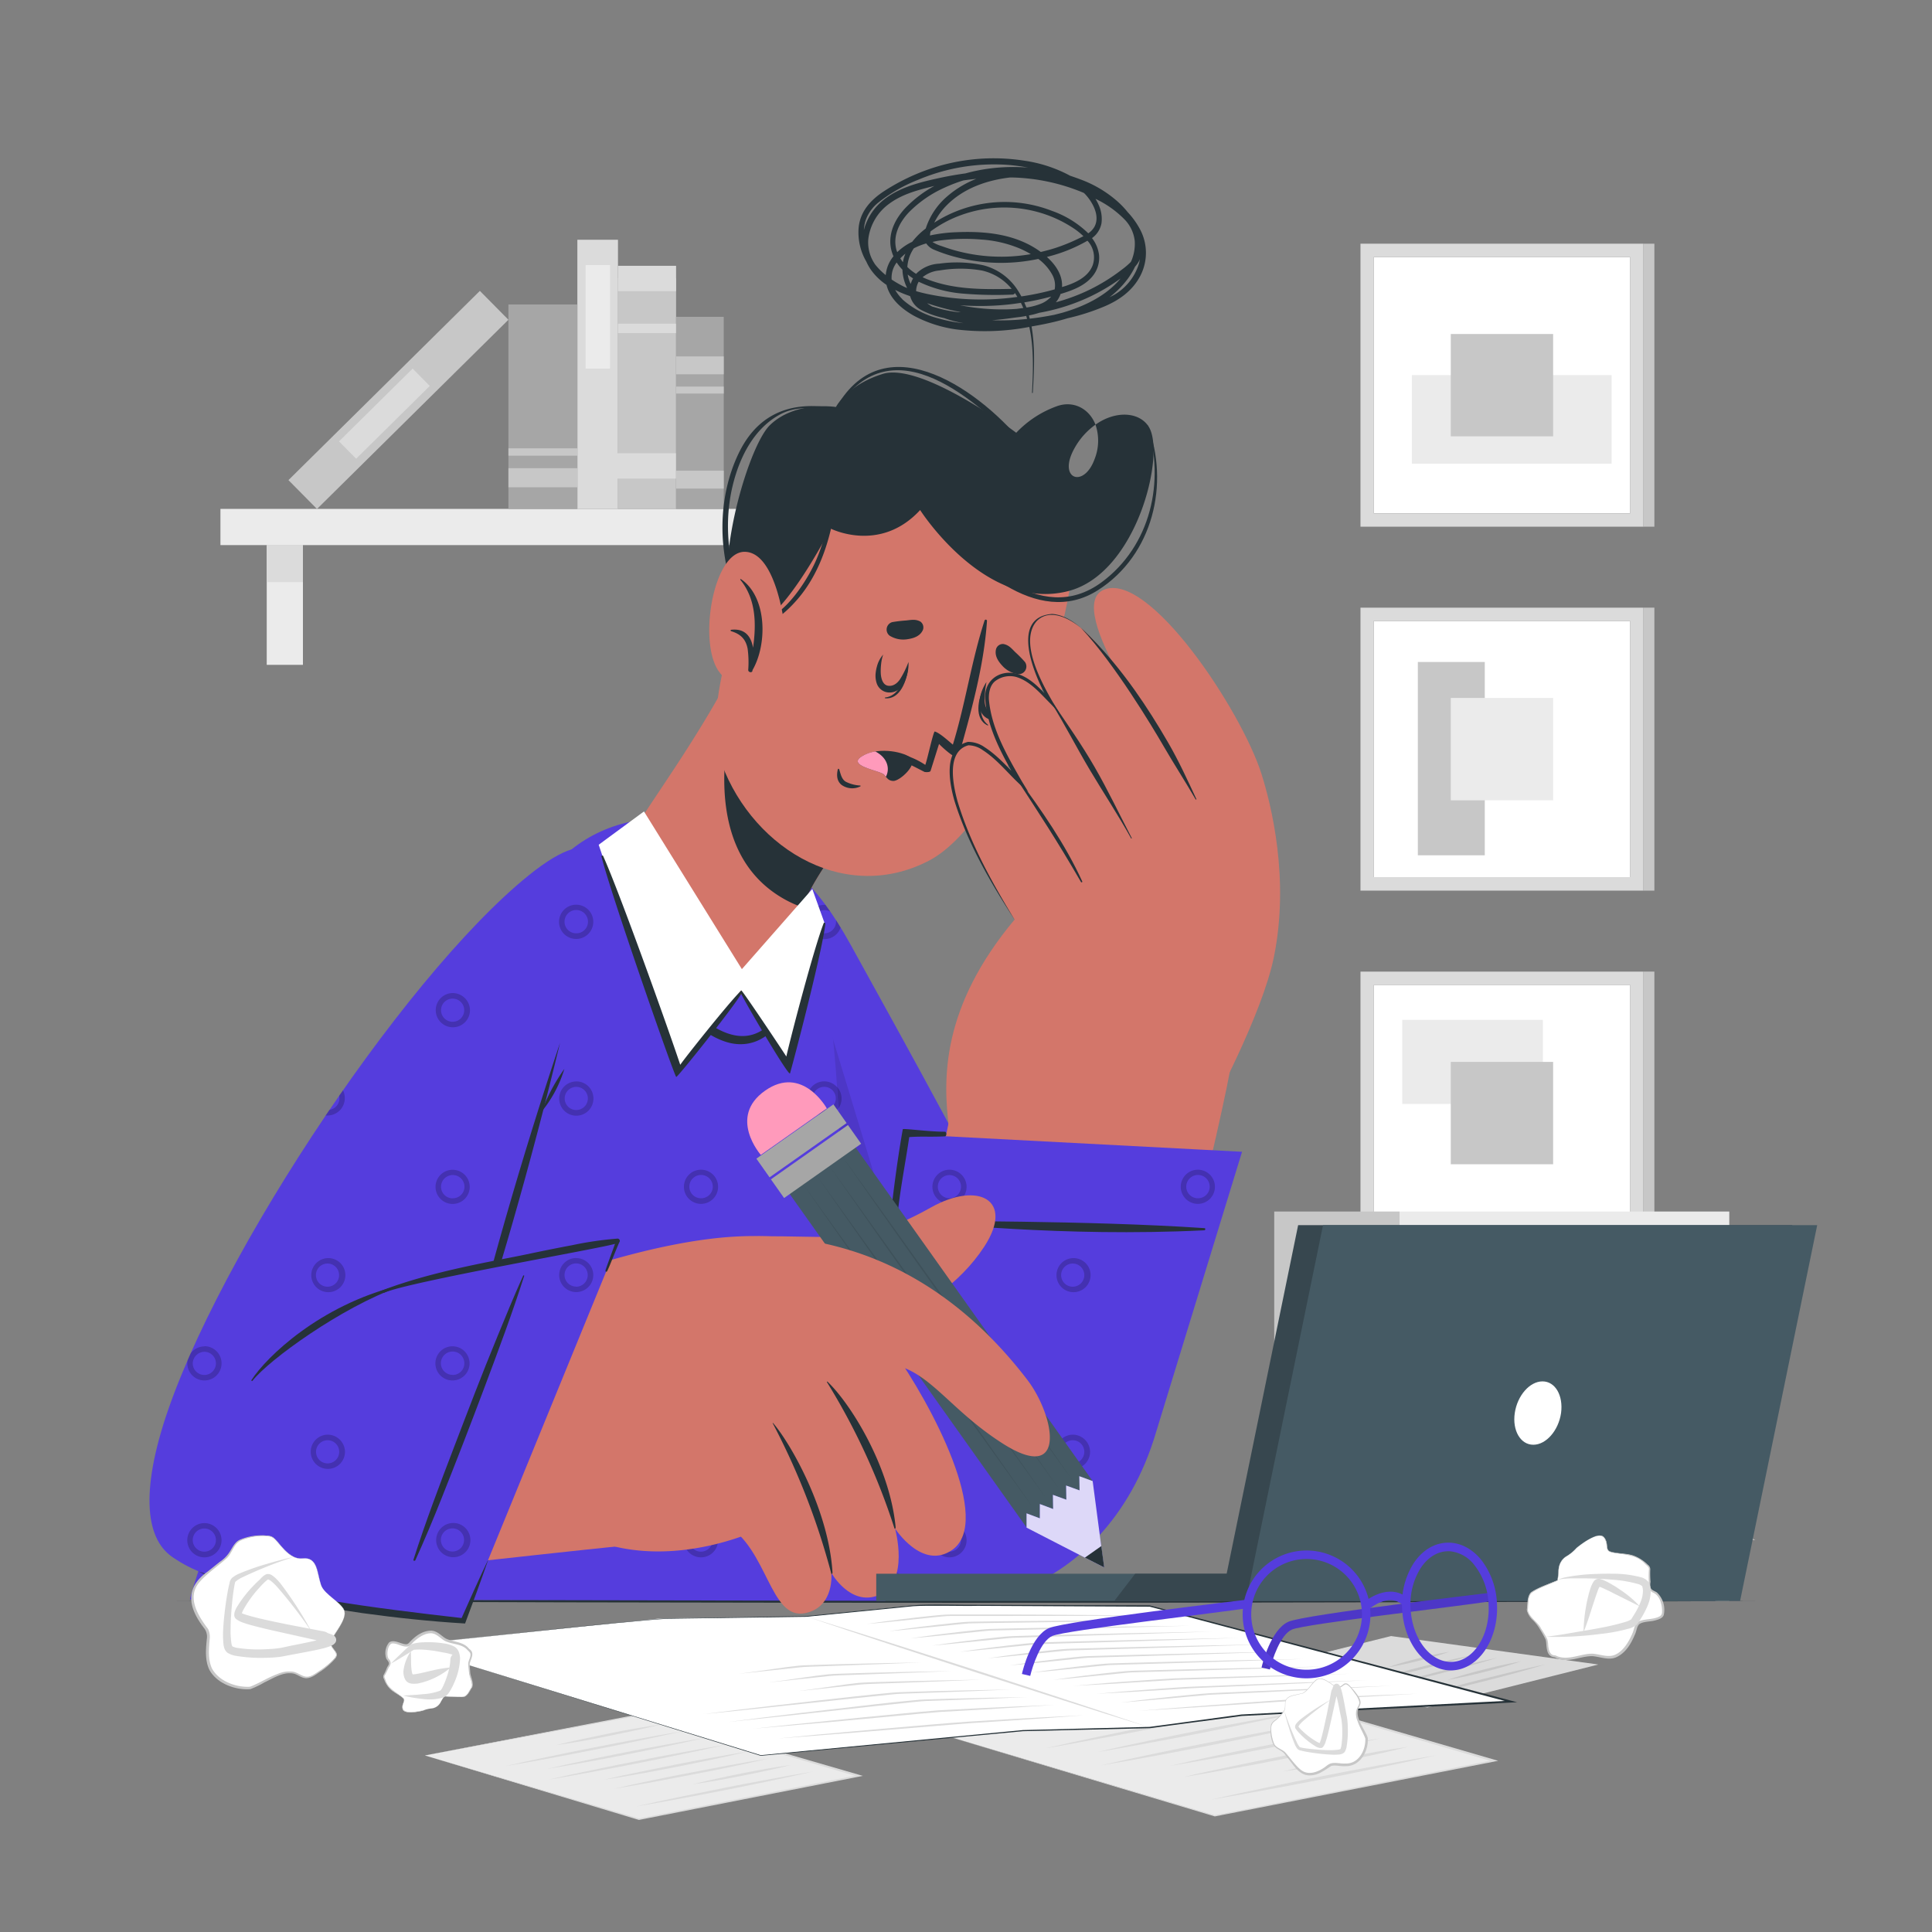 <svg xmlns="http://www.w3.org/2000/svg" viewBox="0 0 500 500"><rect x="0" y="0" width="500" height="500" fill="#808080" stroke="none"/><g id="freepik--background-complete--inject-5"><rect x="355.54" y="66.52" width="66.33" height="66.33" style="fill:#fff"></rect><path d="M352.09,63.07v73.24h73.23V63.07Zm69.78,69.79H355.54V66.52h66.33Z" style="fill:#dbdbdb"></path><rect x="379.78" y="82.7" width="22.93" height="51.7" transform="translate(499.79 -282.7) rotate(90)" style="fill:#ebebeb"></rect><rect x="375.46" y="86.45" width="26.49" height="26.49" transform="translate(488.4 -289.02) rotate(90)" style="fill:#c7c7c7"></rect><rect x="425.32" y="63.07" width="2.83" height="73.24" style="fill:#c7c7c7"></rect><rect x="355.54" y="160.71" width="66.33" height="66.33" style="fill:#fff"></rect><rect x="366.94" y="171.32" width="17.32" height="50.03" style="fill:#c7c7c7"></rect><path d="M352.09,157.26v73.23h73.23V157.26ZM421.87,227H355.54V160.71h66.33Z" style="fill:#dbdbdb"></path><rect x="375.46" y="180.63" width="26.49" height="26.49" style="fill:#ebebeb"></rect><rect x="425.32" y="157.26" width="2.83" height="73.24" style="fill:#c7c7c7"></rect><rect x="355.54" y="254.9" width="66.33" height="66.33" style="fill:#fff"></rect><rect x="362.9" y="263.94" width="36.4" height="21.76" style="fill:#ebebeb"></rect><path d="M352.09,251.45v73.23h73.23V251.45Zm69.78,69.78H355.54V254.9h66.33Z" style="fill:#dbdbdb"></path><rect x="375.46" y="274.82" width="26.49" height="26.49" style="fill:#c7c7c7"></rect><rect x="425.32" y="251.45" width="2.83" height="73.24" style="fill:#c7c7c7"></rect><rect x="57.06" y="131.7" width="157.8" height="9.37" transform="translate(271.91 272.77) rotate(180)" style="fill:#ebebeb"></rect><rect x="193.5" y="141.07" width="9.37" height="30.99" style="fill:#ebebeb"></rect><rect x="193.5" y="141.07" width="9.37" height="9.58" style="fill:#dbdbdb"></rect><rect x="69.03" y="141.07" width="9.37" height="30.99" style="fill:#ebebeb"></rect><rect x="69.03" y="141.07" width="9.37" height="9.58" style="fill:#dbdbdb"></rect><rect x="137.6" y="94.33" width="59.72" height="15.04" transform="translate(269.3 -65.61) rotate(90)" style="fill:#c7c7c7"></rect><rect x="164.17" y="64.56" width="6.56" height="15.04" transform="translate(239.53 -95.38) rotate(90)" style="fill:#dbdbdb"></rect><rect x="166.24" y="77.46" width="2.44" height="15.04" transform="translate(252.44 -82.47) rotate(90)" style="fill:#dbdbdb"></rect><rect x="163.23" y="112.13" width="6.56" height="16.91" transform="translate(287.1 -45.93) rotate(90)" style="fill:#dbdbdb"></rect><rect x="119.85" y="91.62" width="69.66" height="10.51" transform="translate(251.55 -57.8) rotate(90)" style="fill:#dbdbdb"></rect><rect x="141.33" y="78.84" width="26.79" height="6.31" transform="translate(236.71 -72.73) rotate(90)" style="fill:#ebebeb"></rect><rect x="68.29" y="98.24" width="69.66" height="10.51" transform="translate(249.21 104.61) rotate(135.33)" style="fill:#c7c7c7"></rect><rect x="86.08" y="103.89" width="26.79" height="6.31" transform="translate(245.48 113.25) rotate(135.33)" style="fill:#dbdbdb"></rect><rect x="114.05" y="96.34" width="52.91" height="17.85" transform="translate(245.77 -35.25) rotate(90)" style="fill:#a6a6a6"></rect><rect x="138.04" y="114.72" width="4.93" height="17.85" transform="translate(264.15 -16.87) rotate(90)" style="fill:#c7c7c7"></rect><rect x="139.55" y="108.06" width="1.91" height="17.85" transform="translate(257.49 -23.53) rotate(90)" style="fill:#c7c7c7"></rect><rect x="156.27" y="100.69" width="49.73" height="12.33" transform="translate(287.99 -74.28) rotate(90)" style="fill:#a6a6a6"></rect><rect x="178.82" y="117.96" width="4.63" height="12.33" transform="translate(305.26 -57.01) rotate(90)" style="fill:#c7c7c7"></rect><rect x="178.82" y="88.39" width="4.63" height="12.33" transform="translate(275.69 -86.58) rotate(90)" style="fill:#c7c7c7"></rect><rect x="180.24" y="94.78" width="1.8" height="12.33" transform="translate(282.08 -80.19) rotate(90)" style="fill:#c7c7c7"></rect><rect x="362.2" y="313.54" width="85.34" height="100.8" transform="translate(809.74 727.88) rotate(180)" style="fill:#ebebeb"></rect><rect x="329.77" y="313.54" width="32.43" height="100.8" transform="translate(691.97 727.88) rotate(180)" style="fill:#c7c7c7"></rect><polygon points="447.54 375.08 362.2 375.08 428.85 377.11 447.54 375.08" style="fill:#c7c7c7"></polygon><polygon points="362.2 404.85 447.54 404.85 380.89 406.87 362.2 404.85" style="fill:#c7c7c7"></polygon><polygon points="447.54 353.14 393.48 353.14 441.54 354.79 447.54 353.14" style="fill:#c7c7c7"></polygon><polygon points="362.2 393.3 416.26 393.3 368.2 394.95 362.2 393.3" style="fill:#c7c7c7"></polygon><polygon points="362.2 340.46 416.26 340.46 368.2 342.11 362.2 340.46" style="fill:#c7c7c7"></polygon><polygon points="427.07 344.4 366.1 344.4 376.26 345.39 427.07 344.4" style="fill:#c7c7c7"></polygon><polygon points="439.24 383.5 378.28 383.5 388.44 384.49 439.24 383.5" style="fill:#c7c7c7"></polygon><polygon points="447.48 324.64 386.51 324.64 396.68 325.63 447.48 324.64" style="fill:#c7c7c7"></polygon><polygon points="401.75 360.62 362.2 360.62 355.14 363.26 401.75 360.62" style="fill:#ebebeb"></polygon><polygon points="392.22 386.94 352.67 386.94 345.61 389.58 392.22 386.94" style="fill:#ebebeb"></polygon><polygon points="400.92 398.54 361.37 398.54 354.3 401.18 400.92 398.54" style="fill:#ebebeb"></polygon><polygon points="400.92 329.79 361.37 329.79 354.3 332.43 400.92 329.79" style="fill:#ebebeb"></polygon><polygon points="458.43 360.62 418.88 360.62 411.82 363.26 458.43 360.62" style="fill:#dbdbdb"></polygon><polygon points="408.05 331.11 447.6 331.11 454.66 333.75 408.05 331.11" style="fill:#ebebeb"></polygon><polygon points="405.55 391.98 445.1 391.98 452.17 394.62 405.55 391.98" style="fill:#ebebeb"></polygon><polygon points="407.69 395.9 447.23 395.9 454.3 398.54 407.69 395.9" style="fill:#dbdbdb"></polygon><polygon points="362.2 386.94 330.44 386.94 323.38 389.58 362.2 386.94" style="fill:#c7c7c7"></polygon><polygon points="351.12 375.08 326.49 375.08 329.77 372.93 351.12 375.08" style="fill:#c7c7c7"></polygon></g><g id="freepik--Table--inject-5"><path d="M45.75,414.34c130.86-.61,277.64-.62,408.5,0-130.86.61-277.64.61-408.5,0Z" style="fill:#263238"></path></g><g id="freepik--Sheets--inject-5"><polygon points="318.87 433.68 360.04 423.56 412.35 430.85 369.4 441.72 318.87 433.68" style="fill:#dbdbdb"></polygon><path d="M318.87,433.68,360,423.41c0-.05,52.34,7.22,52.39,7.19l1.27.18-1.25.31-43,10.8s-50.51-8.22-50.54-8.21Zm0,0s50.78,7.88,50.49,7.87l42.93-10.94,0,.49s-52.5-7.4-52.24-7.39l-41.21,10Z" style="fill:#dbdbdb"></path><path d="M367.76,438.9c2.54-.78,5.15-1.5,7.77-2.22s5.28-1.41,8-2.09,5.37-1.34,8.11-2l4.12-.95c1.4-.3,2.77-.61,4.19-.89-1.26.39-2.56.75-3.84,1.13L392.14,433c-2.61.72-5.28,1.4-7.95,2.08s-5.38,1.35-8.12,2S370.59,438.32,367.76,438.9Z" style="fill:#c7c7c7"></path><path d="M374.57,434.78c2.91-1,6-1.84,9.21-2.66s6.45-1.56,9.92-2.18c-2.91,1-6,1.85-9.21,2.67S378,434.17,374.57,434.78Z" style="fill:#c7c7c7"></path><path d="M355.36,437.25c2.53-.78,5.14-1.5,7.76-2.22s5.29-1.4,7.95-2.09,5.38-1.34,8.12-2l4.12-1c1.39-.3,2.77-.62,4.19-.9-1.26.39-2.57.76-3.85,1.14l-3.91,1.08c-2.62.72-5.29,1.41-8,2.09s-5.37,1.34-8.11,2S358.18,436.67,355.36,437.25Z" style="fill:#c7c7c7"></path><path d="M353.77,435.26c4.31-1.35,8.84-2.55,13.41-3.72s9.25-2.27,14.12-3.24c-4.31,1.35-8.83,2.55-13.41,3.72S358.64,434.29,353.77,435.26Z" style="fill:#c7c7c7"></path><path d="M359.16,431.51c2.37-.87,5-1.58,7.61-2.26s5.39-1.3,8.32-1.78c-2.37.87-5,1.58-7.61,2.26S362.09,431,359.16,431.51Z" style="fill:#c7c7c7"></path><polygon points="109.95 454.31 167.09 443.49 222.21 459.6 165.37 470.8 109.95 454.31" style="fill:#ebebeb"></polygon><path d="M110,454.31l57.13-11,55.19,16,1,.29-1,.19L165.36,471S110,454.31,110,454.31Zm0,0s55.7,16.38,55.38,16.33l56.82-11.28,0,.48s-55.35-16.24-55-16.18L110,454.31Z" style="fill:#dbdbdb"></path><path d="M164.57,467.52c3.72-.86,7.49-1.67,11.27-2.46s7.58-1.56,11.39-2.32,7.64-1.49,11.49-2.19l5.79-1.06c1.94-.33,3.87-.68,5.83-1-1.86.44-3.74.84-5.61,1.26l-5.66,1.2c-3.77.8-7.58,1.56-11.39,2.32s-7.64,1.49-11.5,2.19S168.47,466.88,164.57,467.52Z" style="fill:#dbdbdb"></path><path d="M179.21,461.78c4.07-1,8.28-1.93,12.52-2.78s8.55-1.62,13-2.24c-4.07,1.05-8.28,1.93-12.52,2.78S183.64,461.16,179.21,461.78Z" style="fill:#dbdbdb"></path><path d="M158.94,462.93c3.25-.77,6.55-1.48,9.86-2.19s6.64-1.37,10-2,6.7-1.3,10.09-1.91l5.08-.91c1.71-.29,3.4-.59,5.13-.86-1.62.39-3.27.74-4.91,1.12l-4.95,1.06c-3.31.71-6.65,1.38-10,2s-6.7,1.31-10.09,1.92S162.37,462.38,158.94,462.93Z" style="fill:#dbdbdb"></path><path d="M156.28,460.6c3-.72,6.06-1.38,9.12-2s6.14-1.27,9.24-1.89,6.2-1.21,9.34-1.77l4.71-.84c1.59-.26,3.16-.54,4.76-.78-1.5.36-3,.7-4.54,1.05l-4.58,1c-3.06.65-6.15,1.27-9.24,1.89s-6.21,1.21-9.35,1.77S159.47,460.1,156.28,460.6Z" style="fill:#dbdbdb"></path><path d="M142,460.56c3.72-.87,7.5-1.67,11.27-2.46s7.59-1.56,11.39-2.32,7.64-1.49,11.5-2.2l5.78-1.05c2-.33,3.88-.68,5.84-1-1.86.43-3.75.84-5.61,1.26l-5.66,1.2c-3.78.8-7.59,1.56-11.4,2.32s-7.64,1.48-11.49,2.19S146,459.92,142,460.56Z" style="fill:#dbdbdb"></path><path d="M141.57,457.8c3.29-.78,6.63-1.5,10-2.21s6.72-1.39,10.1-2.06,6.78-1.32,10.21-1.94l5.14-.92c1.73-.29,3.44-.6,5.19-.87-1.65.39-3.32.75-5,1.13l-5,1.07c-3.35.72-6.73,1.39-10.11,2.07s-6.78,1.32-10.2,1.93S145.05,457.24,141.57,457.8Z" style="fill:#dbdbdb"></path><path d="M130.78,457.07c3.72-.86,7.49-1.66,11.27-2.46s7.58-1.56,11.39-2.31,7.64-1.49,11.5-2.2l5.78-1.05c1.95-.33,3.88-.68,5.83-1-1.85.43-3.74.84-5.61,1.26l-5.66,1.2c-3.77.8-7.58,1.56-11.39,2.31s-7.64,1.49-11.49,2.2S134.69,456.43,130.78,457.07Z" style="fill:#dbdbdb"></path><path d="M143.87,451.65c4.33-1.1,8.8-2,13.3-2.94s9.07-1.72,13.75-2.39c-4.33,1.1-8.8,2-13.3,2.93S148.56,451,143.87,451.65Z" style="fill:#dbdbdb"></path><polygon points="244 448.96 316.6 435.21 386.65 455.68 314.41 469.92 244 448.96" style="fill:#ebebeb"></polygon><path d="M244,449,316.6,435s70.09,20.41,70.12,20.4l1,.29-1,.2L314.4,470.09S244.05,449,244,449Zm0,0s70.72,20.85,70.38,20.79l72.22-14.31,0,.48s-70.28-20.59-69.95-20.54L244,449Z" style="fill:#dbdbdb"></path><path d="M313.39,465.75c4.73-1.1,9.52-2.12,14.33-3.13s9.63-2,14.47-2.95,9.71-1.89,14.61-2.78l7.35-1.34c2.47-.42,4.92-.86,7.41-1.26-2.36.55-4.75,1.06-7.13,1.6l-7.19,1.52c-4.8,1-9.64,2-14.48,2.95s-9.71,1.89-14.6,2.78S318.36,464.93,313.39,465.75Z" style="fill:#dbdbdb"></path><path d="M332,458.46c5.18-1.33,10.53-2.46,15.92-3.54s10.86-2.05,16.48-2.85c-5.17,1.34-10.52,2.46-15.91,3.54S337.63,457.66,332,458.46Z" style="fill:#dbdbdb"></path><path d="M306.24,459.91c4.13-1,8.33-1.88,12.53-2.77s8.44-1.75,12.69-2.59,8.51-1.66,12.82-2.44l6.45-1.16c2.18-.36,4.33-.75,6.52-1.09-2.06.5-4.16.95-6.24,1.43l-6.29,1.35c-4.2.9-8.45,1.74-12.69,2.59s-8.52,1.66-12.82,2.43S310.61,459.22,306.24,459.91Z" style="fill:#dbdbdb"></path><path d="M302.86,457c3.82-.92,7.7-1.76,11.59-2.59s7.81-1.62,11.74-2.41,7.89-1.53,11.87-2.25l6-1.06c2-.33,4-.69,6-1-1.9.47-3.84.89-5.76,1.33l-5.82,1.26c-3.89.84-7.82,1.62-11.75,2.41s-7.88,1.53-11.87,2.24S306.91,456.32,302.86,457Z" style="fill:#dbdbdb"></path><path d="M284.77,456.9c4.73-1.1,9.52-2.12,14.32-3.13s9.64-2,14.48-2.94,9.71-1.9,14.61-2.79l7.35-1.34c2.47-.42,4.92-.86,7.41-1.26-2.36.55-4.76,1.06-7.13,1.6l-7.19,1.53c-4.8,1-9.64,2-14.48,2.94s-9.71,1.89-14.61,2.79S289.74,456.08,284.77,456.9Z" style="fill:#dbdbdb"></path><path d="M284.17,453.4c4.18-1,8.43-1.91,12.68-2.81s8.55-1.76,12.84-2.62,8.62-1.68,13-2.46l6.53-1.18c2.2-.37,4.38-.76,6.59-1.1-2.08.5-4.21,1-6.31,1.44L323.1,446c-4.25.91-8.54,1.77-12.84,2.62s-8.61,1.68-13,2.47S288.59,452.69,284.17,453.4Z" style="fill:#dbdbdb"></path><path d="M270.46,452.48c4.73-1.1,9.52-2.12,14.32-3.13s9.64-2,14.48-3,9.7-1.89,14.6-2.78l7.35-1.34c2.48-.42,4.93-.86,7.42-1.26-2.36.55-4.76,1.06-7.13,1.6l-7.19,1.52c-4.8,1-9.64,2-14.48,2.95s-9.71,1.89-14.61,2.78S275.43,451.66,270.46,452.48Z" style="fill:#dbdbdb"></path><path d="M287.09,445.58c5.51-1.4,11.18-2.59,16.9-3.73s11.52-2.19,17.48-3.05c-5.5,1.4-11.18,2.59-16.9,3.73S293.05,444.72,287.09,445.58Z" style="fill:#dbdbdb"></path><path d="M104.44,425.75l92.44,28.57,67.85-6.44,32.87-.8,23.71-3.18,69.7-3.53-93.47-24.73s-57.85-.3-60.55-.13-28.37,2.83-28.37,2.83-35.82.39-38.26.57S104.44,425.75,104.44,425.75Z" style="fill:#fff"></path><path d="M104.44,425.75s92.57,28.51,92.44,28.49l67.85-6.5,32.85-.83,23.7-3.2L391,440.12l-.05.49-93.4-24.8L253,415.59c-3.89.1-12.93-.18-16.69.1l-27.7,2.74-35.93.5c-11.59.65-56,5.73-68.25,6.82Zm0,0c12.57-1.16,56.59-6.24,68.25-6.93l35.93-.58c4.18-.43,24-2.4,27.69-2.78s12.85-.07,16.7-.12l44.53.13s93.48,24.66,93.53,24.66l1.56.41-1.61.08-69.69,3.47-23.72,3.16-32.87.78-67.85,6.37s-92.42-28.64-92.45-28.65Z" style="fill:#263238"></path><polygon points="208.62 418.33 219.91 421.85 231.12 425.39 253.44 432.54 275.61 439.77 286.64 443.41 297.6 447.08 286.31 443.57 275.1 440.02 252.78 432.87 230.61 425.65 219.58 422.01 208.62 418.33" style="fill:#dbdbdb"></polygon><path d="M182,443.61q9.63-1.22,19.36-2.33c6.47-.77,13-1.47,19.5-2.2q4.88-.54,9.84-1c.86-.09,1.75-.14,2.61-.16l2.58-.08,5.18-.16c6.91-.17,13.83-.33,20.78-.43-6.85.3-13.72.55-20.59.8l-5.16.18c-1.69.08-3.48.09-5,.26-3.27.32-6.52.69-9.79,1l-19.6,2.09C195.16,442.28,188.61,443,182,443.61Z" style="fill:#dbdbdb"></path><path d="M206.67,437.64c6.59-.84,11.94-1.76,15.35-2.09.88-.08,1.8-.13,2.68-.16l2.66-.09,5.31-.15c7.11-.18,14.22-.35,21.36-.46-7,.32-14.1.57-21.16.84l-5.3.18c-1.74.09-3.58.1-5.17.27C219,436.31,213.43,437,206.67,437.64Z" style="fill:#dbdbdb"></path><path d="M198.9,435.41c6.6-.84,11.95-1.76,15.36-2.09.88-.08,1.8-.13,2.68-.15l2.66-.09,5.31-.16c7.11-.18,14.22-.35,21.36-.45-7,.31-14.11.56-21.16.83l-5.3.19c-1.74.08-3.58.09-5.17.26C211.27,434.08,205.67,434.74,198.9,435.41Z" style="fill:#dbdbdb"></path><path d="M191.14,433.18c6.6-.84,12-1.75,15.36-2.08.88-.09,1.79-.14,2.68-.16l2.65-.09,5.32-.16c7.11-.18,14.21-.35,21.35-.45-7,.31-14.1.57-21.15.83l-5.3.19c-1.74.08-3.58.09-5.17.26C203.51,431.85,197.91,432.51,191.14,433.18Z" style="fill:#dbdbdb"></path><path d="M188.5,445.64c6.21-.81,12.47-1.58,18.74-2.33s12.59-1.48,18.89-2.2c3.15-.37,6.33-.71,9.52-1,.81-.08,1.59-.16,2.46-.23s1.69-.07,2.53-.1l5-.16c6.72-.17,13.45-.32,20.21-.41-6.66.3-13.34.54-20,.79l-5,.18c-.83,0-1.68.06-2.46.12s-1.56.15-2.35.23l-9.49,1c-6.34.68-12.64,1.42-19,2.09S194.88,445,188.5,445.64Z" style="fill:#dbdbdb"></path><path d="M194.93,447.39q9.51-1.06,19.1-2c6.37-.67,12.8-1.27,19.21-1.9,3.23-.31,6.39-.62,9.74-.86l10-.52c6.66-.31,13.31-.63,20-.89-6.56.47-13.15.87-19.75,1.27l-9.92.56c-3.18.24-6.41.58-9.63.87-6.45.58-12.85,1.22-19.31,1.79S201.42,446.84,194.93,447.39Z" style="fill:#dbdbdb"></path><path d="M290,440.63q8.34-1.06,16.9-1.89c1.43-.13,2.85-.28,4.3-.4.73-.06,1.45-.12,2.23-.16l2.23-.1,8.91-.39c5.93-.27,11.88-.49,17.83-.74s11.9-.47,17.86-.69q-8.83.48-17.71.93c-5.92.29-11.83.59-17.76.86l-8.89.42-2.22.1c-.68,0-1.41.11-2.12.17l-4.3.38C301.56,439.65,295.83,440.17,290,440.63Z" style="fill:#dbdbdb"></path><path d="M283.79,438.35q8.47-.77,17.11-1.36c2.89-.2,5.73-.42,8.74-.52l8.82-.35c5.88-.24,11.78-.45,17.67-.67s11.8-.42,17.72-.61q-8.76.44-17.56.84t-17.6.79l-8.81.37c-1.46.05-2.86.16-4.32.24l-4.34.27Q292.56,437.91,283.79,438.35Z" style="fill:#dbdbdb"></path><path d="M277.78,436.3c5.74-.51,11.54-1,17.39-1.37,2.94-.2,5.83-.42,8.84-.57l9-.27c6-.18,12.05-.33,18.08-.49s12.07-.3,18.12-.43q-9,.36-18,.68t-18,.61c-3,.1-6,.18-9,.29l-8.8.54Q286.7,435.86,277.78,436.3Z" style="fill:#dbdbdb"></path><path d="M272.62,434.75c5.45-.81,11-1.48,16.73-2.07l2.17-.2c.74-.06,1.53-.09,2.28-.11l4.49-.12,9-.23q18-.42,36-.74-17.9.62-35.84,1.11l-9,.26-4.48.13c-1.5,0-2.81.19-4.27.32C284.05,433.64,278.4,434.26,272.62,434.75Z" style="fill:#dbdbdb"></path><path d="M267,432.88c5.42-.82,11-1.49,16.67-2.1l2.16-.2c.74-.06,1.53-.09,2.27-.11l4.48-.13,9-.24q17.93-.44,35.91-.77-17.83.63-35.73,1.15l-8.94.26-4.46.14c-1.5,0-2.81.2-4.26.32C278.36,431.76,272.74,432.39,267,432.88Z" style="fill:#dbdbdb"></path><path d="M261.33,431c5.43-.82,11-1.5,16.67-2.11l2.17-.2c.73-.06,1.53-.09,2.27-.11l4.47-.13,9-.24q17.94-.44,35.91-.78c-11.89.43-23.81.79-35.73,1.16l-8.94.26-4.46.14c-1.5,0-2.8.2-4.26.32C272.72,429.89,267.09,430.53,261.33,431Z" style="fill:#dbdbdb"></path><path d="M255.68,429.16c5.59-.84,11.33-1.54,17.17-2.15.73-.08,1.46-.15,2.22-.21s1.58-.09,2.34-.12l4.61-.12,9.22-.25q18.45-.44,37-.78-18.36.64-36.77,1.17l-9.21.27-4.59.14c-1.54,0-2.88.2-4.38.33C267.41,428,261.62,428.66,255.68,429.16Z" style="fill:#dbdbdb"></path><path d="M248.36,427.5c5.59-.84,11.33-1.53,17.16-2.15l2.23-.2c.76-.07,1.58-.1,2.34-.12l4.61-.13,9.22-.24q18.45-.45,37-.79c-12.24.44-24.51.81-36.77,1.18l-9.21.26-4.59.15c-1.54,0-2.89.2-4.39.32C260.08,426.35,254.3,427,248.36,427.5Z" style="fill:#dbdbdb"></path><path d="M241.24,425.88c5.59-.84,11.32-1.54,17.16-2.15.73-.08,1.47-.15,2.23-.21s1.57-.1,2.34-.12l4.6-.13,9.22-.24q18.46-.45,37-.78-18.36.64-36.78,1.17l-9.2.26-4.6.15c-1.54,0-2.88.2-4.38.33C253,424.72,247.17,425.37,241.24,425.88Z" style="fill:#dbdbdb"></path><path d="M235.59,424c5.58-.83,11.31-1.53,17.14-2.14.73-.08,1.46-.15,2.22-.21s1.57-.1,2.34-.11l4.62-.11,9.23-.17q18.5-.31,37-.52-18.41.51-36.85.9l-9.21.21-4.6.11c-1.53,0-2.88.2-4.37.33C247.3,422.86,241.52,423.51,235.59,424Z" style="fill:#dbdbdb"></path><path d="M230,422.15c5.57-.84,11.29-1.53,17.1-2.14.73-.08,1.46-.15,2.22-.21s1.57-.1,2.35-.11l4.63-.07,9.25-.11q18.51-.17,37.07-.21-18.44.36-36.92.6l-9.24.13-4.6.08c-1.5,0-2.87.2-4.35.33C241.63,421,235.86,421.65,230,422.15Z" style="fill:#dbdbdb"></path><path d="M224.3,420.29c5.56-.84,11.27-1.53,17.07-2.14.73-.08,1.46-.15,2.22-.21s1.56-.1,2.35-.11h13.92c6.18,0,12.38.06,18.57.1s12.38.11,18.58.19q-18.5.09-37,.09l-9.26,0-4.61,0c-1.48,0-2.86.2-4.33.32C236,419.14,230.21,419.79,224.3,420.29Z" style="fill:#dbdbdb"></path><path d="M201.46,449.91q9.72-1,19.51-1.85c6.51-.6,13.07-1.14,19.61-1.71,3.28-.28,6.53-.54,9.9-.78l10-.6c6.68-.38,13.37-.75,20.1-1.07-6.59.52-13.22,1-19.85,1.43l-10,.65c-3.25.24-6.54.55-9.82.8l-19.7,1.61C214.66,448.91,208.08,449.43,201.46,449.91Z" style="fill:#dbdbdb"></path><path d="M294.64,442.77q8.85-.75,17.77-1.4c5.94-.46,11.91-.87,17.88-1.3,3-.21,5.95-.41,9-.58l9.1-.42c6.08-.27,12.16-.53,18.28-.74-6,.39-12,.72-18.07,1.05l-9.07.47c-3,.17-6,.41-9,.6l-17.94,1.2Q303.67,442.24,294.64,442.77Z" style="fill:#dbdbdb"></path></g><g id="freepik--Character--inject-5"><path d="M220.06,244.34c33.67,60.94,64.74,116.93,60.11,134.56-11,41.91-37.49,34.57-41.48,32.88-27.22-11.55-48.45-105.54-52-154.47C183.46,213.65,202.1,211.82,220.06,244.34Z" style="fill:#553DDD"></path><path d="M245.71,302.72a4.42,4.42,0,1,0,4.44,4.4A4.44,4.44,0,0,0,245.71,302.72Zm0,7.39a3,3,0,0,1-3-3,3,3,0,1,1,6,0A3,3,0,0,1,245.71,310.11Zm0,38.34a4.42,4.42,0,1,0,4.44,4.4A4.44,4.44,0,0,0,245.71,348.45Zm0,7.39a3,3,0,0,1-3-3,3,3,0,1,1,6,0A3,3,0,0,1,245.71,355.84Zm0,38.34a4.43,4.43,0,1,0,4.44,4.36A4.43,4.43,0,0,0,245.71,394.18Zm0,7.39a3,3,0,1,1,3-3A3,3,0,0,1,245.71,401.57Zm31.91-22.84a3,3,0,0,1,0-6,3.05,3.05,0,0,1,3,2.35,23.17,23.17,0,0,0-.11-2.71h0a4.5,4.5,0,0,0-2.88-1,4.43,4.43,0,0,0,0,8.85,4.5,4.5,0,0,0,2.41-.7c0-.18.09-.36.14-.54a13.58,13.58,0,0,0,.38-2.24A3,3,0,0,1,277.62,378.73ZM216.36,238.14a2.6,2.6,0,0,1,0,.4,3,3,0,0,1-6,0,3,3,0,0,1,3-3,2.93,2.93,0,0,1,1.51.4c-.42-.61-.83-1.19-1.25-1.76h-.26a4.43,4.43,0,1,0,4.19,5.88C217.15,239.38,216.76,238.75,216.36,238.14Zm-3,41.73a4.43,4.43,0,1,0,4.44,4.36A4.43,4.43,0,0,0,213.36,279.87Zm0,7.4a3,3,0,1,1,3-3A3,3,0,0,1,213.36,287.27Zm0,38.33A4.41,4.41,0,1,0,217.8,330,4.43,4.43,0,0,0,213.36,325.6Zm0,7.4a3,3,0,1,1,3-3A3,3,0,0,1,213.36,333Zm0,38.29a4.25,4.25,0,0,0-1.78.39c.16.44.33.88.51,1.31a2.89,2.89,0,0,1,1.27-.29,3,3,0,0,1,1,5.87c.19.43.37.86.56,1.28a4.41,4.41,0,0,0,2.88-4.16A4.45,4.45,0,0,0,213.36,371.29Z" style="opacity:0.2"></path><path d="M258.7,410.89a26.21,26.21,0,0,1-20,.89c-27.22-11.55-48.45-105.54-52-154.47-2.06-28.07,4.91-38.85,14.93-34.31Z" style="opacity:0.1"></path><path d="M229.16,414.29l-180-.34c.48-4.06,49.11-153.9,98.6-194,19.7-15.94,49.63-5.8,57.41,6.36,18.07,28.24,11,136.89,13.54,149C221.68,389.5,229.16,414.29,229.16,414.29Z" style="fill:#553DDD"></path><path d="M185.4,213.68c-.81-.23-1.64-.45-2.48-.64a3,3,0,0,1-1.47,5.65,3,3,0,0,1-.23-6q-1.23-.24-2.49-.42h0a4.37,4.37,0,0,0-1.67,3.41,4.42,4.42,0,1,0,8.84,0A4.18,4.18,0,0,0,185.4,213.68Zm-4,43.3a4.43,4.43,0,1,0,4.44,4.41A4.45,4.45,0,0,0,181.45,257Zm0,7.44a3,3,0,1,1,3-3A3,3,0,0,1,181.45,264.42Zm0,38.3a4.42,4.42,0,1,0,4.44,4.4A4.41,4.41,0,0,0,181.45,302.72Zm0,7.39a3,3,0,0,1-3-3,3,3,0,1,1,6.07,0A3,3,0,0,1,181.45,310.11Zm0,38.34a4.42,4.42,0,1,0,4.44,4.4A4.41,4.41,0,0,0,181.45,348.45Zm0,7.39a3,3,0,0,1-3-3,3,3,0,1,1,6.07,0A3,3,0,0,1,181.45,355.84Zm0,38.34a4.43,4.43,0,1,0,4.44,4.36A4.4,4.4,0,0,0,181.45,394.18Zm0,7.39a3,3,0,1,1,3-3A3,3,0,0,1,181.45,401.57Zm29.24-161.65a2.69,2.69,0,0,1-.31-1.1v0c-.25-.87-.51-1.7-.77-2.52a4.3,4.3,0,0,0-.65,2.27,4.47,4.47,0,0,0,2.41,4C211.15,241.62,210.93,240.76,210.69,239.92Zm5.91,41.35a4.43,4.43,0,1,0,.35,5.61C216.84,285,216.73,283.13,216.6,281.27Zm-3.24,6a3,3,0,1,1,3-3A3,3,0,0,1,213.36,287.27Zm0,38.33A4.41,4.41,0,1,0,217.8,330,4.43,4.43,0,0,0,213.36,325.6Zm0,7.4a3,3,0,1,1,3-3A3,3,0,0,1,213.36,333Zm0,38.29a4.43,4.43,0,1,0,4.44,4.4A4.47,4.47,0,0,0,213.36,371.29Zm0,7.44a3,3,0,1,1,3-3A3,3,0,0,1,213.36,378.73ZM117.36,257c-.32.49-.63,1-.94,1.49a2.84,2.84,0,0,1,.72-.09,3,3,0,1,1,0,6,3,3,0,0,1-2.92-2.35l-.89,1.48a4.39,4.39,0,0,0,3.81,2.28,4.42,4.42,0,0,0,.22-8.84Zm-.22,45.73a4.42,4.42,0,0,0,0,8.84,4.42,4.42,0,1,0,0-8.84Zm0,7.39a3,3,0,0,1-3-3,3,3,0,1,1,6.07,0A3,3,0,0,1,117.14,310.11Zm0,38.34a4.42,4.42,0,0,0,0,8.84,4.42,4.42,0,1,0,0-8.84Zm0,7.39a3,3,0,0,1-3-3,3,3,0,1,1,6.07,0A3,3,0,0,1,117.14,355.84Zm0,38.34a4.43,4.43,0,0,0,0,8.85,4.43,4.43,0,1,0,0-8.85Zm0,7.39a3,3,0,0,1,0-6,3,3,0,1,1,0,6Zm32-167.43a4.43,4.43,0,1,0,4.44,4.4A4.42,4.42,0,0,0,149.1,234.14Zm0,7.4a3,3,0,0,1-3-3,3,3,0,0,1,6.07,0A3,3,0,0,1,149.1,241.54Zm0,38.33a4.43,4.43,0,1,0,4.44,4.36A4.41,4.41,0,0,0,149.1,279.87Zm0,7.4a3,3,0,1,1,3-3A3,3,0,0,1,149.1,287.27Zm0,38.33a4.41,4.41,0,1,0,4.44,4.36A4.41,4.41,0,0,0,149.1,325.6Zm0,7.4a3,3,0,1,1,3-3A3,3,0,0,1,149.1,333Zm0,38.29a4.43,4.43,0,1,0,4.44,4.4A4.45,4.45,0,0,0,149.1,371.29Zm0,7.44a3,3,0,1,1,3-3A3,3,0,0,1,149.1,378.73ZM55.24,394.86l-.46,1.34a3,3,0,0,1-1.8,5.36h0c-.16.5-.32,1-.48,1.45l.39,0a4.45,4.45,0,0,0,4.45-4.49A4.31,4.31,0,0,0,55.24,394.86ZM84.79,325.6a4.37,4.37,0,0,0-3.28,1.51h0l-1,2.44h0c0,.13,0,.26,0,.39a4.42,4.42,0,0,0,4.36,4.45,4.41,4.41,0,1,0,0-8.81Zm0,7.4a3,3,0,0,1,0-6,3,3,0,1,1,0,6Zm0,38.29a4.43,4.43,0,1,0,4.49,4.4A4.49,4.49,0,0,0,84.79,371.29Zm0,7.44a3,3,0,0,1,0-6,3,3,0,1,1,0,6Z" style="opacity:0.2"></path><path d="M185.51,258.18c-11.36-2.84-20.74-27.28-21.13-43.35,0-1.11,6-9.48,12.78-20,4.11-6.4,8.53-13.63,12.08-20.51C190,172.89,227,207.1,227,207.1s-11.7,12.24-17.82,24.28a17.08,17.08,0,0,0-1.16,3c-.06.14-.1.32-.18.5C205.94,240.68,196.49,260.91,185.51,258.18Z" style="fill:#d3766a"></path><path d="M191.8,175.86c-4,12.67-11.29,44.53,11.48,57a29.48,29.48,0,0,0,4.54,2,2.27,2.27,0,0,0,.19-.5,20.45,20.45,0,0,1,1.15-3C215.3,219.32,227,207.09,227,207.09S200.29,182.41,191.8,175.86Z" style="fill:#263238"></path><path d="M211.35,120c-13.19,12.26-30.31,59.89-25.28,75.64,7.29,22.84,31.68,38.77,54.23,27.16,21.85-11.26,43.06-73.72,36.28-89.32C266.59,110.47,230.85,101.84,211.35,120Z" style="fill:#d3766a"></path><path d="M276.36,153c-21.41,5.4-38.23-21-38.23-21-10.44,11.32-23.19,4.78-23.19,4.78s-14.06,27.68-21.65,24.8c-11.59-4.37-.6-45.12,5.93-51.52s17.12-4.73,17.12-4.73,2.94-5.74,12.15-8.57C238.67,93.68,263,112,263,112a27.1,27.1,0,0,1,10.51-6.87c4.27-1.55,8.39.61,10,4.77a18.29,18.29,0,0,0-5.43,6.1c-4.5,8,2.42,10.51,5.2,2.81a12.83,12.83,0,0,0,.23-8.91c5.26-3.75,11.44-3.32,13.83.62C301.68,117.65,294.17,148.55,276.36,153Z" style="fill:#263238"></path><path d="M216.69,127.09a.4.4,0,1,0-.79-.08c-1.12,6.17-2.23,12.42-4.8,18.22s-11,19.23-18.79,14.41a.35.35,0,0,0-.42.55c4.54,4.7,11-1,14.61-5.23C213.08,147.26,215.62,136.9,216.69,127.09Z" style="fill:#263238"></path><path d="M297,110c0-.07-.13,0-.11,0,4.69,14.53.91,31.33-11.81,40.7-16,11.78-33-5.92-42.92-17.13-.48-.55-1.39.12-.91.69,9.48,11.29,27,28.65,42.92,18.46C298.42,143.63,302.75,125.13,297,110Z" style="fill:#263238"></path><path d="M218.8,106.27c-11.86-3-22-.63-27.61,11s-5.49,26.13-.45,37.88a.48.48,0,0,0,.89-.36c-3.07-9.54-4.39-19.29-2-29.17,1.78-7.31,5.5-14.82,12.44-18.46,5-2.62,11.41-1.32,16.66-.46C219,106.79,219.09,106.34,218.8,106.27Z" style="fill:#263238"></path><path d="M265.52,115.69c-11-14-36.14-32.68-49-10.41-.1.18.2.37.32.19,14.24-21.81,36.09-1.57,48.17,10.73C265.3,116.49,265.77,116,265.52,115.69Z" style="fill:#263238"></path><path d="M203.08,162.38S201,142.84,192.7,142.81s-12.24,24.49-6.28,31.44a8.72,8.72,0,0,0,12.49,1.56Z" style="fill:#d3766a"></path><path d="M191.75,149.87c-.11-.08-.23.08-.15.18,4.08,5,4.15,11.45,3.29,17.58-.49-2.81-2-5.06-5.67-4.64-.19,0-.17.31,0,.36,2.41.73,3.76,2,4.26,4.5a26.37,26.37,0,0,1,.16,5.55c0,.6,1,.82,1.1.18a.59.59,0,0,1,0-.14C198.6,166.8,198.58,154.53,191.75,149.87Z" style="fill:#263238"></path><path d="M265.24,171.3a33.16,33.16,0,0,0-2.5-2.53c-1-1-1.65-1.83-3.05-2.1a1.84,1.84,0,0,0-1.88,1.21c-.49,1.67.41,3.14,1.53,4.35a6.7,6.7,0,0,0,4.26,2.25A2,2,0,0,0,265.24,171.3Z" style="fill:#263238"></path><path d="M230.93,161a35.22,35.22,0,0,1,3.54-.42c1.36-.14,2.42-.4,3.69.26a1.86,1.86,0,0,1,.71,2.13c-.66,1.6-2.28,2.19-3.91,2.44a6.71,6.71,0,0,1-4.73-.9A2,2,0,0,1,230.93,161Z" style="fill:#263238"></path><path d="M217.18,199.1c.37,1.12.59,2.51,1.67,3.19a9.3,9.3,0,0,0,3.75,1,.12.12,0,0,1,.05.23,4.74,4.74,0,0,1-4.83-.37c-1.28-1-1.34-2.57-1-4C216.86,198.88,217.13,198.94,217.18,199.1Z" style="fill:#263238"></path><path d="M226.78,195.42c6.17.73,9.26,2.76,12.5,4.36.4.07,1.35.1,1.54-.24v0l2.2-7c.76.78,4.69,4.5,5.07,3.16,3.12-11.05,6.58-23.34,7.34-35a.32.32,0,0,0-.62-.13c-3.41,10.5-4.95,21.54-8.21,32.14-1.3-1.08-3.36-3-4.68-3.4-.39,0-2,7.56-2.46,8.64a19.66,19.66,0,0,0-12.89-3.24C224.82,194.81,224.53,195.16,226.78,195.42Z" style="fill:#263238"></path><path d="M231.08,202.11c1.72.2,6.81-4.55,4.49-6.13s-8.87-2.77-12.78-.06c-3.42,2.38,5.08,3.51,6,4.57C229.61,201.38,229.85,202,231.08,202.11Z" style="fill:#263238"></path><path d="M228.82,200.5c.18.21.31.38.45.52,1-1.85.67-4.77-2.73-6.54a9,9,0,0,0-3.75,1.43C219.38,198.29,227.87,199.44,228.82,200.5Z" style="fill:#ff9abb"></path><path d="M235,172.64c0-.13-.31.1-.34.24-.76,3.45-2.2,7.28-5.59,7.63-.1,0-.14.19,0,.2C232.94,181.13,234.81,176,235,172.64Z" style="fill:#263238"></path><path d="M234.13,176.38a5.4,5.4,0,0,1-1.8,2.22,3.87,3.87,0,0,1-3.06.5,3.51,3.51,0,0,1-2.33-2.12,6.21,6.21,0,0,1-.32-2.8,10.48,10.48,0,0,1,.32-1.67,7.57,7.57,0,0,1,1.62-3.1,11,11,0,0,0-.53,2.49,15.12,15.12,0,0,0-.09,2.31c.08,1.57.61,3,1.79,3.24s2.37-.39,3.24-1.73a24.08,24.08,0,0,0,2.15-4.41A11,11,0,0,1,234.13,176.38Z" style="fill:#263238"></path><path d="M254.73,177.77c.07-.12.22.24.17.38-1.15,3.34-1.91,7.35.79,9.42.09.07,0,.23-.08.18C252,186.07,253.1,180.75,254.73,177.77Z" style="fill:#263238"></path><path d="M253.5,181.39a5.39,5.39,0,0,0,.38,2.84,3.86,3.86,0,0,0,2.36,2,3.48,3.48,0,0,0,3.08-.6,6,6,0,0,0,1.74-2.22,10.13,10.13,0,0,0,.59-1.59,7.54,7.54,0,0,0,.24-3.49,11.17,11.17,0,0,1-.84,2.4,15.11,15.11,0,0,1-1.14,2c-.88,1.3-2.08,2.25-3.21,1.83s-1.82-1.57-1.87-3.16a25.42,25.42,0,0,1,.47-4.89A11.05,11.05,0,0,0,253.5,181.39Z" style="fill:#263238"></path><path d="M208.67,242a.08.08,0,0,0-.15,0c-1.78,9.19-6.5,30.33-20.34,25.39-5.58-2-9.86-6.9-13.31-11.52A82.29,82.29,0,0,1,166,240.56c-2.7-6-5.47-12.21-7.15-18.56-.07-.27-.49-.11-.41.16,1.94,6.39,3.26,12.86,5.8,19.07a71.93,71.93,0,0,0,9.49,16.86c3.73,4.79,8.35,9.78,14.33,11.6,5.7,1.73,10.8-.74,13.86-5.61C205.93,257.67,207.93,249.47,208.67,242Z" style="fill:#263238"></path><path d="M210.22,230.07,192,250.81,166.66,210l-11.72,8.62s20.13,60.34,20.87,58l16-20.31L204,275.67l9.4-36.77Z" style="fill:#fff"></path><path d="M213.6,239.08c0-.24-.33-.43-.43-.17-2.51,6.46-8.29,28.5-9.67,34.51l-.06-.09c-.5-.83-11.42-17.22-11.6-17-3.18,3.08-14.91,17.86-15.79,19.24-3.18-9.57-15.72-44.63-19.94-54a.23.23,0,0,0-.44.14c2.48,9.92,18.92,57,19.34,57,.22.27,14.75-17.91,16.81-21.5,1.7,3.42,12.37,21.54,12.64,20.57C206.27,271.27,212.86,245.77,213.6,239.08Z" style="fill:#263238"></path><path d="M236,399.56c-5.39-19.3-1.09-66.47,14.74-131.81,2.59-10.68,69.76-6.08,68.21,5.57-1.95,14.67-22,94.17-23.27,98.2C284.65,405.55,239.56,412.38,236,399.56Z" style="fill:#d3766a"></path><path d="M313.27,287.25s13.4-24.6,16.44-39.7c4.07-20.22-.74-39.36-3.24-47.26-5.22-16.48-29.23-52.73-40.88-47.63-10.54,4.61,15.88,40.42,15.88,40.42s-20.91-41-32.59-33.07,21.36,47.72,21.36,47.72-22.42-41.61-33.18-31.57c-8.12,7.59,19.77,45.35,19.77,45.35s-19.53-35.63-28.22-28.19C239,201.55,262.56,238,262.56,238c-18.91,22.64-18.66,41.15-16.91,54.3C246.08,295.49,313.27,287.25,313.27,287.25Z" style="fill:#d3766a"></path><path d="M309.61,206.78c-2.28-4.9-4.56-9.87-7.27-14.55s-5.59-9.27-8.72-13.68c-7.68-10.81-14.19-16.38-13.82-16,8.61,9.17,18.57,25.77,21.28,30.46s5.65,9.2,8.35,13.87C309.5,207,309.66,206.9,309.61,206.78Z" style="fill:#263238"></path><path d="M292.89,216.88c-3.19-6.13-6.13-12.34-9.58-18.33s-7.23-11.32-11.07-17c-.3-.44-.43-.13-.15.32,3.61,5.86,6.49,11.55,10,17.45S289.43,211,292.75,217C292.8,217.06,292.93,217,292.89,216.88Z" style="fill:#263238"></path><path d="M280.09,228.12c-4.39-9.62-10.54-18.42-16.79-26.9-.31-.42-.45,0-.15.44,5.75,8.84,10.32,15.73,16.61,26.61C279.85,228.44,280.18,228.32,280.09,228.12Z" style="fill:#263238"></path><path d="M262.56,238c-6.19-9.56-12-19.51-15.46-30.46-1.43-4.79-3.16-13.91,3.41-15.54a7.39,7.39,0,0,1,4.28,1.36c3.63,2.31,6.47,5.8,9.51,8.67l-.73.62c-3.9-6.7-8-13.79-8.6-21.68-.37-4.79,3.62-7.74,8.16-6.63,3.93,1.16,6.52,4.44,9.22,7.23l-.58.46c-3.51-5.7-11.06-22.3.52-23.14,3.1.22,5.79,2.08,8,4.1-3.09-2.76-8.47-5.81-12-2.24-4.57,5.24,1.19,15.79,4.13,20.88l1.76,2.89-2.34-2.44c-2.63-2.63-5.26-5.84-8.91-6.9a6.31,6.31,0,0,0-5.18.95c-1.47,1-1.9,3-1.83,4.82.64,7.65,4.75,14.64,8.49,21.19l1.73,2.83-2.45-2.21c-3.11-2.94-5.76-6.31-9.36-8.63a6.56,6.56,0,0,0-3.71-1.25c-5.74,1.57-4,10.13-2.82,14.46,3.27,10.89,8.88,21,14.78,30.66Z" style="fill:#263238"></path><path d="M321.44,298.08l-87.07-4.56s-13.85,91-4.87,109.3c10.42,21.26,56.42,13.14,69.73-32.31Z" style="fill:#553DDD"></path><path d="M277.62,371.29a4.43,4.43,0,1,0,4.49,4.4A4.5,4.5,0,0,0,277.62,371.29Zm0,7.44a3,3,0,0,1,0-6,3,3,0,1,1,0,6Zm0-53.13a4.41,4.41,0,0,0,0,8.81,4.41,4.41,0,1,0,0-8.81Zm0,7.4a3,3,0,0,1,0-6,3,3,0,1,1,0,6Zm-31.91,61.18a4.43,4.43,0,1,0,4.44,4.36A4.43,4.43,0,0,0,245.71,394.18Zm0,7.39a3,3,0,1,1,3-3A3,3,0,0,1,245.71,401.57Zm0-53.12a4.42,4.42,0,1,0,4.44,4.4A4.44,4.44,0,0,0,245.71,348.45Zm0,7.39a3,3,0,0,1-3-3,3,3,0,1,1,6,0A3,3,0,0,1,245.71,355.84Zm0-53.12a4.42,4.42,0,1,0,4.44,4.4A4.44,4.44,0,0,0,245.71,302.72Zm0,7.39a3,3,0,0,1-3-3,3,3,0,1,1,6,0A3,3,0,0,1,245.71,310.11ZM310,302.72a4.42,4.42,0,0,0,0,8.84,4.42,4.42,0,1,0,0-8.84Zm0,7.39a3,3,0,0,1-3-3,3,3,0,1,1,6.07,0A3,3,0,0,1,310,310.11Z" style="opacity:0.2"></path><path d="M311.64,318.4c-36.82,1.82-69.09-2-75.92-2.19-.33,0-.28-.53.05-.51,6.7.51,45,.06,75.93,2.14C312.06,317.87,312,318.38,311.64,318.4Z" style="fill:#263238"></path><path d="M226.61,380.39c.78-11.35,1.49-22.7,2.39-34s2.11-22.63,3.5-33.92c.76-6.23,1.89-12,2.81-18.19,3.3-.24,5.21,0,9.23-.19.49,0,.47-1.21,0-1.2-4.37,0-10.85-.93-10.9-.64-2,11.22-3.27,23.34-4.49,34.66s-2.12,22.8-2.57,34.25c-.25,6.42-.27,12.85-.11,19.27A.09.09,0,0,0,226.61,380.39Z" style="fill:#263238"></path><path d="M127.42,236.7c-44.6,48.72-91.74,144.15-80.13,163.79,12.94,21.86,75-46.41,74.64-50.25-.29-2.9,12.7-58.21,28.29-102.52S138.45,224.65,127.42,236.7Z" style="fill:#f7a9a0"></path><path d="M122.37,350.3c1.73-6.49,22.2-81.24,30.1-106.61,7.09-22.76,2.58-31.83-15.58-17.2-33.44,26.92-84.64,104.9-95.74,146-10.7,39.62,15.41,39.2,41.34,20.15C103.72,377.07,122.37,350.3,122.37,350.3Z" style="fill:#553DDD"></path><path d="M117.14,257a4.43,4.43,0,1,0,4.49,4.41A4.49,4.49,0,0,0,117.14,257Zm0,7.44a3,3,0,0,1,0-6,3,3,0,1,1,0,6Zm0,38.3a4.42,4.42,0,0,0,0,8.84,4.42,4.42,0,1,0,0-8.84Zm0,7.39a3,3,0,0,1-3-3,3,3,0,1,1,6.07,0A3,3,0,0,1,117.14,310.11Zm4.3,41.49a4.48,4.48,0,0,0-4.3-3.15,4.42,4.42,0,0,0,0,8.84h0c.48-.62.93-1.2,1.34-1.75a3.08,3.08,0,0,1-1.36.3,3,3,0,0,1-3-3,3,3,0,1,1,6.07,0,2.42,2.42,0,0,1,0,.47ZM149.1,234.14a4.43,4.43,0,1,0,4.44,4.4A4.42,4.42,0,0,0,149.1,234.14Zm0,7.4a3,3,0,0,1-3-3,3,3,0,0,1,6.07,0A3,3,0,0,1,149.1,241.54ZM52.88,348.45a4.47,4.47,0,0,0-3.53,1.78v0L48.56,352h0a4.26,4.26,0,0,0-.08.8,4.43,4.43,0,1,0,4.4-4.4Zm0,7.39a3,3,0,0,1-3-3,3.08,3.08,0,0,1,3-3,3,3,0,0,1,3,3A3,3,0,0,1,52.88,355.84Zm0,38.34a4.43,4.43,0,1,0,4.45,4.36A4.43,4.43,0,0,0,52.88,394.18Zm0,7.39a3,3,0,1,1,0-6,3,3,0,1,1,0,6ZM88.76,282.19c-.33.46-.65.93-1,1.39a2.82,2.82,0,0,1,.08.65,3,3,0,0,1-2.59,3c-.33.49-.66,1-1,1.46a3.91,3.91,0,0,0,.49,0,4.48,4.48,0,0,0,4.49-4.49A4.29,4.29,0,0,0,88.76,282.19Zm-4,43.41a4.41,4.41,0,0,0,0,8.81,4.41,4.41,0,1,0,0-8.81Zm0,7.4a3,3,0,0,1,0-6,3,3,0,1,1,0,6Zm0,38.29a4.43,4.43,0,1,0,4.49,4.4A4.49,4.49,0,0,0,84.79,371.29Zm0,7.44a3,3,0,0,1,0-6,3,3,0,1,1,0,6Z" style="opacity:0.2"></path><path d="M118.65,361.54q11.17-46.38,26.29-91.68-11.15,46.39-26.29,91.68Z" style="fill:#263238"></path><path d="M140.17,287.69a48,48,0,0,1,5.89-11.06,32.11,32.11,0,0,1-5.89,11.06Z" style="fill:#263238"></path><path d="M47.26,401.94c14.33,11.26,45.94,5,117.8-2.29,9.95-1,18.09-72.42,7.42-71.89-13.45.68-65.48,6.21-69.24,7.09C71.58,342.32,37.54,394.31,47.26,401.94Z" style="fill:#d3766a"></path><path d="M194.68,320c22.12-.49,27.87,2.78,46.32-7.55,12.1-6.78,21.62-2,13.76,10.13C241.89,342.33,213.49,349,203,348.42Z" style="fill:#d3766a"></path><polygon points="282.78 383.31 265.7 395.35 201.97 305.64 219.05 293.61 282.78 383.31" style="fill:#455a64"></polygon><g style="opacity:0.1"><path d="M277.68,383.26c-19.38-26.73-40.85-56.93-59.72-84,19.38,26.74,40.84,56.93,59.72,84Z"></path><path d="M274.29,385.65c-19.38-26.74-40.84-56.93-59.72-84,19.38,26.73,40.84,56.93,59.72,84Z"></path><path d="M270.91,388c-19.38-26.74-40.85-56.94-59.73-84,19.39,26.74,40.85,56.93,59.73,84Z"></path><path d="M267.52,390.42c-19.38-26.74-40.84-56.93-59.72-84,19.38,26.73,40.84,56.93,59.72,84Z"></path></g><path d="M196.9,298.89s-8.6-9.78,1.08-16.61,16,4.58,16,4.58Z" style="fill:#ff9abb"></path><rect x="195.23" y="292.29" width="24.39" height="5.92" transform="translate(-132.2 173.38) rotate(-35.17)" style="fill:#a6a6a6"></rect><rect x="199" y="297.64" width="24.39" height="5.92" transform="translate(-134.6 176.53) rotate(-35.17)" style="fill:#a6a6a6"></rect><path d="M282.78,383.3,285,400.12l.75,5.54-5-2.55-15.08-7.76,0-3.7s3.37,1.28,3.44,1.29l0-3.7s3.37,1.28,3.44,1.29l-.06-3.67s3.41,1.25,3.48,1.26l-.06-3.67s3.41,1.25,3.48,1.26l-.06-3.67S282.72,383.29,282.78,383.3Z" style="fill:#553DDD"></path><path d="M282.78,383.3,285,400.12l.75,5.54-5-2.55-15.08-7.76,0-3.7s3.37,1.28,3.44,1.29l0-3.7s3.37,1.28,3.44,1.29l-.06-3.67s3.41,1.25,3.48,1.26l-.06-3.67s3.41,1.25,3.48,1.26l-.06-3.67S282.72,383.29,282.78,383.3Z" style="fill:#fff;opacity:0.8"></path><polygon points="285.02 400.12 285.77 405.66 280.77 403.11 285.02 400.12" style="fill:#263238"></polygon><path d="M134.42,334.17s26-10.73,49.56-13.58c16.26-2,52.13-2.33,81.87,36.48,7.06,9.2,10.58,27.33-6.4,16.48-12.06-7.71-17.39-16.24-25.22-19.45,0,0,1.75,23.58-7.75,30.29-4.25,3-16,10.91-26.07,15.76a44.13,44.13,0,0,1-3.39-4.61s-18.53,9.25-37.87,4.72Z" style="fill:#d3766a"></path><path d="M199.8,321.18c7.11,4.82,22,15.3,31.18,28.11,10.21,14.23,26,44.38,15.47,51.81-7.76,5.45-14.82-5.53-14.82-5.53s3.92,13.84-4.16,17.23c-7.37,3.08-12.32-5.74-12.32-5.74s.94,8.81-6.73,10.41c-9.23,1.94-9.67-16.83-20.7-23C185.24,393.15,199.8,321.18,199.8,321.18Z" style="fill:#d3766a"></path><path d="M214.15,357.57c5.94,5.64,16.14,21.89,17.64,37.67,0,.35-.22.57-.32.25A171.55,171.55,0,0,0,214,357.67C214,357.59,214.09,357.51,214.15,357.57Z" style="fill:#263238"></path><path d="M200.09,368.3c4.62,5.38,14.39,22.61,15.36,38.65,0,.36-.24.56-.33.23A183.89,183.89,0,0,0,200,368.38C199.91,368.3,200,368.23,200.09,368.3Z" style="fill:#263238"></path><path d="M160,321.43l-40.1,98s-67.16-5.15-77.54-18.75C34.94,391,67.9,341,103,332.83Z" style="fill:#553DDD"></path><path d="M84.79,371.29a4.43,4.43,0,1,0,4.49,4.4A4.49,4.49,0,0,0,84.79,371.29Zm0,7.44a3,3,0,0,1,0-6,3,3,0,1,1,0,6ZM52.88,394.18a4.43,4.43,0,1,0,4.45,4.36A4.43,4.43,0,0,0,52.88,394.18Zm0,7.39a3,3,0,1,1,0-6,3,3,0,1,1,0,6Zm96.22-76a4.41,4.41,0,1,0,4.44,4.36A4.41,4.41,0,0,0,149.1,325.6Zm0,7.4a3,3,0,1,1,3-3A3,3,0,0,1,149.1,333Zm-32,61.18a4.43,4.43,0,0,0,0,8.85,4.43,4.43,0,1,0,0-8.85Zm0,7.39a3,3,0,0,1,0-6,3,3,0,1,1,0,6Zm0-53.12a4.42,4.42,0,0,0,0,8.84,4.42,4.42,0,1,0,0-8.84Zm0,7.39a3,3,0,0,1-3-3,3,3,0,1,1,6.07,0A3,3,0,0,1,117.14,355.84Z" style="opacity:0.2"></path><path d="M65.07,357.17c3.86-6,17.75-19.38,38-24.41.18,0,.29.23.12.29-14.7,5.21-33.65,18.89-37.86,24.31C65.18,357.51,65,357.32,65.07,357.17Z" style="fill:#263238"></path><path d="M107,403.65c3.12-9.75,6.75-19.33,10.41-28.89s7.31-19.15,11.22-28.63c2.2-5.35,4.38-10.72,6.77-16,.06-.14.31-.07.26.08-3.11,9.74-6.71,19.34-10.3,28.91s-7.31,19.16-11.1,28.68c-2.14,5.38-4.38,10.72-6.77,16C107.35,404.06,106.89,403.93,107,403.65Z" style="fill:#263238"></path><path d="M159.79,320.55A91,91,0,0,0,148,322.27c-3.92.73-7.83,1.53-11.73,2.35-7.75,1.65-24.38,4.27-37.85,9.52-.15.05.89.48,1,.42,6.28-2.83,55.84-11.45,59.73-12.65-.06.31-2.45,6.6-2.46,6.92s.27.39.42.17c.35-.5,2.88-7,3.19-7.54A.58.58,0,0,0,159.79,320.55Z" style="fill:#263238"></path><path d="M126.3,403.81c-1.89,5.48-3.91,10.92-5.94,16.35-8.93-.53-17.82-1.48-26.67-2.7-13-1.93-26.09-4.26-38.39-9-1.34-.58-2.67-1.2-4-1.8,11,3.86,22.56,5.65,34,7.54s23.06,3.28,34.62,4.6l-.67.42c2.28-5.16,4.6-10.3,7-15.4Z" style="fill:#263238"></path></g><g id="freepik--Device--inject-5"><rect x="226.77" y="407.28" width="147.54" height="7.06" style="fill:#455a64"></rect><polygon points="374.31 407.28 374.31 414.33 288.38 414.33 293.78 407.28 374.31 407.28" style="fill:#37474f"></polygon><polygon points="316.01 414.34 443.89 414.34 463.84 317.06 335.96 317.06 316.01 414.34" style="fill:#37474f"></polygon><polygon points="322.45 414.34 450.33 414.34 470.29 317.06 342.4 317.06 322.45 414.34" style="fill:#455a64"></polygon><path d="M404,365.7c-.66,4.53-3.87,8.2-7.18,8.2s-5.46-3.67-4.8-8.2,3.87-8.2,7.18-8.2S404.61,361.17,404,365.7Z" style="fill:#fff"></path></g><g id="freepik--Glasses--inject-5"><path d="M328.64,432.06l-2.15-.5c.23-1,2.41-9.88,7-11.87,4.29-1.86,50.56-7.25,51.81-7.44l.34,2.18c-8.43,1.32-48,5.84-51.27,7.29C331.34,423,329.21,429.63,328.64,432.06Z" style="fill:#553DDD"></path><path d="M328.64,432.06l-2.15-.5c.23-1,2.41-9.88,7-11.87,4.29-1.86,50.56-7.25,51.81-7.44l.34,2.18c-8.43,1.32-48,5.84-51.27,7.29C331.34,423,329.21,429.63,328.64,432.06Z" style="opacity:0.1"></path><path d="M337,434.31a16.54,16.54,0,1,1,17.41-19.48h0a16.56,16.56,0,0,1-13.3,19.24A16.34,16.34,0,0,1,337,434.31Zm2.12-30.81a14.69,14.69,0,0,0-3.55.2,14.33,14.33,0,1,0,3.55-.2Z" style="fill:#553DDD"></path><path d="M374.87,432.28c-6.32-.44-11.6-7.3-12-15.92a19.7,19.7,0,0,1,2.93-11.72c2.17-3.32,5.22-5.23,8.57-5.39s6.57,1.45,9.05,4.54a19.81,19.81,0,0,1,4,11.39c.43,9.1-4.73,16.78-11.51,17.11A9.73,9.73,0,0,1,374.87,432.28Zm.44-30.81a5.89,5.89,0,0,0-.84,0c-2.63.12-5.05,1.68-6.83,4.39a17.59,17.59,0,0,0-2.58,10.4c.39,7.9,5.2,14.11,10.79,13.83s9.78-6.91,9.4-14.8a17.5,17.5,0,0,0-3.57-10.1A9.08,9.08,0,0,0,375.31,401.47Z" style="fill:#553DDD"></path><path d="M353.91,416.77l-1.5-1.62c2.4-2.23,8.06-5.34,12.3-1.21l-1.54,1.58C359.38,411.82,354.13,416.57,353.91,416.77Z" style="fill:#553DDD"></path><path d="M266.62,433.72l-2.15-.5c.23-1,2.4-9.88,7-11.87,4.29-1.85,50.56-7.25,51.81-7.44l.35,2.18c-8.44,1.32-48,5.85-51.28,7.29C269.31,424.69,267.19,431.29,266.62,433.72Z" style="fill:#553DDD"></path></g><g id="freepik--paper-balls--inject-5"><path d="M408,400.62c2.48-2.05,6-4.18,7.12-2.75s.43,3,1.29,3.57,3.94.62,5.6,1a8.76,8.76,0,0,1,3.79,2.13c.24.39,1.28.64,1.11,1.81s.18,2.56,0,3.47,0,1.69,1.39,2.26,2.57,3.94,2,5.69-5.4,1.34-6.27,2.23-.7,1.49-1.21,2.69-1.76,4.1-4.09,5.53-4.76.06-6.73,0-3.36.63-5,.9a8.52,8.52,0,0,1-4.32-.38c-.57-.36-1.56.07-2-1.6s-.07-2.44-.78-3.61-.82-1.37-1.64-2.69-3.27-3-3-4.6,0-3.54,1.39-4.41,6.43-2.86,6.43-2.86a14.6,14.6,0,0,0,.27-2.48,4.4,4.4,0,0,1,2-3.73A11,11,0,0,0,408,400.62Z" style="fill:#fff"></path><path d="M408,400.62c1.67-1.25,6.41-5.3,7.64-1.91.44.84,0,2.26.93,2.75,1.91.65,4,.46,6,1.06a10.22,10.22,0,0,1,3.87,2.42,1.5,1.5,0,0,1,.64,1.46,25.89,25.89,0,0,0,.08,3,3.49,3.49,0,0,0,0,1.44c.2.71,1.1.91,1.65,1.29a6.16,6.16,0,0,1,1.75,5.89c-.35.82-1.35,1.1-2.1,1.31-1.34.42-3.11.23-4.22,1-.7.72-.68,1.8-1.12,2.68-1,2.37-2.37,4.81-4.94,5.93-2,.81-4.17-.22-6.15-.33-3.17,0-6.28,1.93-9.48.4-.33-.15-.71-.14-1.09-.34a2.1,2.1,0,0,1-1-1.38c-.32-1-.2-2.07-.46-3a27.21,27.21,0,0,0-1.46-2.61,11.17,11.17,0,0,0-1.83-2.38,5.11,5.11,0,0,1-1.58-2.66c.23-1.51,0-3.23,1-4.47,2.08-1.48,4.62-2.17,6.94-3.2.31-1.87,0-4.6,1.91-5.95a10.19,10.19,0,0,0,3-2.43Zm0,0a10.05,10.05,0,0,1-3,2.45c-1.89,1.42-1.49,3.92-1.88,6-2.24,1.07-4.84,1.78-6.85,3.28-.94,1.18-.68,2.91-.88,4.32.39,2,2.63,3.07,3.47,4.84a23.71,23.71,0,0,1,1.56,2.68,6.67,6.67,0,0,1,.25,1.56c.12,1.09.32,2.6,1.67,2.64a1.87,1.87,0,0,1,.61.22c3,1.18,6-.61,9.05-.64,2,.07,4,1.07,5.88.32,2.19-.92,3.62-3.31,4.56-5.5.5-1.06.52-2.48,1.65-3.17,1.75-.75,3.86-.41,5.5-1.35a1.25,1.25,0,0,0,.55-1.08c.06-1.76-.51-4.22-2.27-5a2.17,2.17,0,0,1-1.15-1.19,3.78,3.78,0,0,1,0-1.58,25.93,25.93,0,0,1,0-3.06c.2-.84-.61-1.18-1.08-1.73-2.4-2.57-6-2.18-9.14-3.08-1-.55-.52-1.93-1-2.81-1.17-3.34-5.93.68-7.57,1.88Z" style="fill:#c7c7c7"></path><path d="M400,423.6c2.37-.27,4.72-.66,7.07-1.07s4.7-.76,7-1.22a60.43,60.43,0,0,0,6.81-1.63,5.28,5.28,0,0,0,1.27-.59l.79-1.27a20.25,20.25,0,0,0,1.55-3,7.94,7.94,0,0,0,.7-3.07,3.33,3.33,0,0,0-.06-.72l-.09-.34,0-.15h0a2.68,2.68,0,0,0-1-.56,32.63,32.63,0,0,0-6.8-1.16c-2.35-.22-4.72-.32-7.09-.34-1.19,0-2.38,0-3.56,0-.6,0-1.19.05-1.78.11a8.78,8.78,0,0,0-.88.1c-.25.08-.67.07-.72.38,0-.34.44-.4.68-.52a7.18,7.18,0,0,1,.87-.26c.59-.14,1.18-.24,1.77-.34,1.19-.19,2.39-.33,3.58-.45q3.6-.27,7.21-.22a27.88,27.88,0,0,1,7.33.91,3.8,3.8,0,0,1,2,1.24,2.18,2.18,0,0,1,.22.4l.08.28.15.53a6.35,6.35,0,0,1,.11,1.06,10,10,0,0,1-.81,3.86,23.05,23.05,0,0,1-1.73,3.31l-.49.77-.25.38-.13.21c-.1.12-.21.23-.32.34a5.6,5.6,0,0,1-2,.93,44.61,44.61,0,0,1-7.16,1.35A90.6,90.6,0,0,1,400,423.6Z" style="fill:#dbdbdb"></path><path d="M409.82,422.4a40.57,40.57,0,0,1,.63-6.53c.17-1.09.43-2.15.69-3.23.13-.54.3-1.07.48-1.61a7.15,7.15,0,0,1,.82-1.73,1.39,1.39,0,0,1,.73-.6,1.67,1.67,0,0,1,.95-.06,7.11,7.11,0,0,1,.93.33,13.62,13.62,0,0,1,1.53.76c1,.56,1.91,1.11,2.8,1.75a26.74,26.74,0,0,1,5,4.25l-5.82-2.91c-1-.46-1.91-1-2.87-1.41-.47-.22-.94-.46-1.4-.63a4.66,4.66,0,0,0-.6-.2s0,0,.16,0a.35.35,0,0,0,.2-.13l0,.08a5.31,5.31,0,0,0-.57,1.19l-.52,1.48-1,3.05C411.31,418.29,410.65,420.35,409.82,422.4Z" style="fill:#dbdbdb"></path><path d="M109.42,442.72c-2.15.51-5,.77-5.23-.46s.65-2,.28-2.59-2.24-1.57-3.15-2.33a6.09,6.09,0,0,1-1.7-2.46c0-.31-.6-.78-.14-1.45s.67-1.64,1-2.15a1.24,1.24,0,0,0-.17-1.81c-.69-.78-.4-3.22.46-4.14s3.74.81,4.56.52.87-.71,1.55-1.3a8.13,8.13,0,0,1,4.2-2.17c1.87-.18,3,1.4,4.17,2a15.84,15.84,0,0,0,3.34.94,6,6,0,0,1,2.56,1.54c.24.4,1,.44.78,1.61s-.7,1.53-.61,2.47.09,1.1.19,2.16,1.12,2.85.47,3.75-1,2.19-2.2,2.3S115,439,115,439a10.1,10.1,0,0,0-.91,1.44,3,3,0,0,1-2.38,1.7A7.53,7.53,0,0,0,109.42,442.72Z" style="fill:#fff"></path><path d="M109.42,442.72c-2,.45-6.55,1.37-5-2.16.11-.32.23-.69,0-.95-1-1-2.34-1.48-3.4-2.45a7,7,0,0,1-1.67-2.67,1.07,1.07,0,0,1,0-1.14,18.67,18.67,0,0,0,.86-1.9c.2-.36.41-.57.43-.86.09-.48-.42-.87-.63-1.26a4.33,4.33,0,0,1,.7-4.28c1.41-.94,3.23.63,4.63.46A1.62,1.62,0,0,0,106,425c1.47-1.57,3.34-3,5.69-3,1.65.16,2.65,1.5,3.74,2.08,2,.92,4.53.75,6,2.66,1.55,1,.45,2.52.14,3.75a17.79,17.79,0,0,0,.11,2c0,1.46,1,2.68.55,4.17-.62.87-1,2-2,2.46A24.47,24.47,0,0,1,115,439c-.87,1.15-1.42,2.82-3,3.11a6.84,6.84,0,0,0-2.59.59Zm0,0a6.83,6.83,0,0,1,2.58-.62c1.6-.31,2.1-2,3-3.13,1.39,0,2.82.19,4.22.15,1.59.22,2.15-1.43,2.83-2.52.28-.94-.31-2-.54-3a18.55,18.55,0,0,1-.27-2.1,5.53,5.53,0,0,1-.06-1.1c.14-.8.51-1.35.57-2s-.26-.86-.71-1.31c-1.49-1.74-3.79-1.43-5.85-2.4-1.23-.66-2.1-1.84-3.49-2-1.58-.1-3.19.93-4.41,2-.56.44-.94,1.17-1.68,1.4-1.51.28-2.71-.88-4.16-.76-1.16.25-1.59,3.38-.72,4.13a1.54,1.54,0,0,1,.35,1.13,2.7,2.7,0,0,1-.5,1,19.47,19.47,0,0,1-.93,1.9c-.37.45,0,.87.15,1.36.7,2.3,3,3.15,4.68,4.66.46.66-.26,1.35-.25,2-.27,2.42,3.84,1.36,5.23,1.13Z" style="fill:#c7c7c7"></path><path d="M101.17,430.53c1.15-1.23,2.39-2.33,3.56-3.48l.91-.83.47-.42a2.47,2.47,0,0,1,.92-.44,12.68,12.68,0,0,1,2.66-.34,25.62,25.62,0,0,1,5.16.29,8.38,8.38,0,0,1,2.78.85,2.81,2.81,0,0,1,1.22,1.71,5.1,5.1,0,0,1,.21,1.58,16.87,16.87,0,0,1-1.17,5.24,21.54,21.54,0,0,1-1.11,2.39,12,12,0,0,1-.74,1.18,3.09,3.09,0,0,1-1.39,1.08,13.06,13.06,0,0,1-5.32.34,36.13,36.13,0,0,1-5-.87c1.68-.12,3.33-.15,5-.35a15.1,15.1,0,0,0,4.51-.89c.32-.17.23-.17.48-.5a10,10,0,0,0,.5-1,19.82,19.82,0,0,0,.84-2.19,15.38,15.38,0,0,0,.9-4.46,1.84,1.84,0,0,1,.56-1.19,16.08,16.08,0,0,0-2.72-.62,33.46,33.46,0,0,0-4.73-.67,16.24,16.24,0,0,0-2.31,0c-.15,0-.29.07-.24,0l-.52.33-1.07.69C104.06,428.83,102.66,429.75,101.17,430.53Z" style="fill:#dbdbdb"></path><path d="M106.33,427.35c.09,1.59,0,3.13.15,4.53.06.65.21,1.45.38,1.49,0,0,0-.05-.06-.05s0,0,.14,0a6.33,6.33,0,0,0,.86-.1c1.35-.22,2.8-.63,4.27-.94a31.28,31.28,0,0,1,4.58-.74,19.12,19.12,0,0,1-8.45,4.14,7.77,7.77,0,0,1-1.41.07,3.32,3.32,0,0,1-1-.22,2.14,2.14,0,0,1-.89-.81,4.18,4.18,0,0,1-.39-2.93A11.19,11.19,0,0,1,106.33,427.35Z" style="fill:#dbdbdb"></path><path d="M83.08,410.19c-1.11-3.37-.92-7.27-4.71-6.86s-6.07-4.33-7.78-5.47-7.77,0-9.1,1.14-1.9,3.35-3.23,4.33-3.22,2.5-4.93,4-4.17,3.6-3.41,7.39,2.46,5.09,3.6,7-.76,5.32.76,9.68,8.92,6.07,10.81,5.32,7-4,9.74-4,3.54,2.28,6,.95,6.06-4.17,6.25-5.31-2.08-2.14-1.32-3.91,3.79-5.11,3.41-7.33S83.93,412.77,83.08,410.19Z" style="fill:#fff"></path><path d="M83.08,410.19c-.92-2.24-.62-5.86-3.35-6.76-1.28-.21-2.69.18-3.89-.55-1.79-.93-3-2.6-4.31-4.06A3.43,3.43,0,0,0,70,397.69a14.05,14.05,0,0,0-7.67,1c-1.88.86-2.19,3.2-3.63,4.56-2.21,2-5.55,4.25-7.35,6.54-2.94,3.86,0,8.5,2.49,11.77a4.69,4.69,0,0,1,.43,2.62c-.23,2.58-.49,5.24.59,7.62,1.77,3.3,6.23,4.94,9.81,4.73,2.36-.86,4.72-2.44,7.13-3.29a7.29,7.29,0,0,1,4-.61c1.39.23,2.44,1.32,3.67,1.3s2.37-1,3.43-1.67a18.36,18.36,0,0,0,3.73-3.18c.85-.89,0-1.66-.55-2.47a2.16,2.16,0,0,1-.43-1.92c.92-2.62,5.12-6,2.86-8.8-1.64-2-4.36-3.2-5.41-5.7Zm0,0c1.07,2.5,3.79,3.64,5.46,5.66a2.64,2.64,0,0,1,.7,1.83c-.19,2-1.55,3.65-2.56,5.32-.73,1.07-1.5,2.35-.48,3.51.31.49,1,1.1,1,1.75a1.75,1.75,0,0,1-.41.95,19.52,19.52,0,0,1-3.73,3.3c-1.14.71-2.18,1.68-3.6,1.8s-2.44-1.06-3.77-1.24c-2.57-.35-5,1.27-7.27,2.34a23.56,23.56,0,0,1-3.65,1.75c-3.92.28-8.64-1.47-10.58-5-1.19-2.51-.92-5.36-.66-8a3.66,3.66,0,0,0-.57-2.62c-4.16-5.31-5.36-10.49.81-14.84l3.1-2.49a8.75,8.75,0,0,0,2.68-2.77c.69-1.11,1.33-2.48,2.63-3a14.18,14.18,0,0,1,7.85-.89c1.17.34,2.09,1.89,2.88,2.71a10.74,10.74,0,0,0,3,2.57c1.2.73,2.57.34,3.86.57,2.76.91,2.43,4.55,3.34,6.81Z" style="fill:#c7c7c7"></path><path d="M76.05,402.93a105.35,105.35,0,0,0-13.68,5.45,7.93,7.93,0,0,0-1.37.91c-.17,0-.29.86-.39,1.39-.21,1.18-.36,2.4-.49,3.62-.24,2.43-.43,4.88-.44,7.3a21.14,21.14,0,0,0,.19,3.52,3.11,3.11,0,0,0,.25.95,4.56,4.56,0,0,0,1.33.41,36.68,36.68,0,0,0,7.15.35c1.2-.05,2.41-.12,3.55-.28s2.42-.51,3.58-.72c2.42-.49,4.84-.95,7.16-1.55.57-.16,1.16-.3,1.63-.48l.29-.12s.12-.06,0,0a.38.38,0,0,0-.17.24,1.19,1.19,0,0,0-.09.9,1,1,0,0,0,.23.41.67.67,0,0,0,.15.13s0,0,0,0l-.33-.13c-1.06-.35-2.28-.63-3.46-.91l-7.22-1.61c-2.41-.53-4.83-1.06-7.25-1.68-1.21-.31-2.42-.62-3.64-1.05a6.08,6.08,0,0,1-2-1.05,2,2,0,0,1-.21-.26,1.52,1.52,0,0,1-.18-.47,3.2,3.2,0,0,1,0-.44,2.3,2.3,0,0,1,.13-.7,6.37,6.37,0,0,1,.44-1,31.31,31.31,0,0,1,4.7-6c.44-.45.89-.89,1.37-1.32A9.25,9.25,0,0,1,68,408a3.47,3.47,0,0,1,.42-.3,1.74,1.74,0,0,1,.62-.32,1.79,1.79,0,0,1,1.4.34,7.11,7.11,0,0,1,.82.65,15.64,15.64,0,0,1,1.31,1.41,94.81,94.81,0,0,1,8.07,12.51,119.26,119.26,0,0,0-9-11.7,16.3,16.3,0,0,0-1.27-1.23,3.28,3.28,0,0,0-1-.62l-.18.13a3.33,3.33,0,0,0-.32.26c-.22.18-.43.38-.64.59-.42.41-.83.86-1.23,1.31a29.58,29.58,0,0,0-4.14,5.81,4.92,4.92,0,0,0-.27.7c0,.07-.07.23,0,.21h0a.57.57,0,0,0-.1-.25.32.32,0,0,0-.06-.08,7.7,7.7,0,0,0,1.3.5c1.12.35,2.3.65,3.49.94,2.38.56,4.79,1.06,7.2,1.55l9.26,1.77c1.23.28.43.25,1.73.66.16.05.34.11.53.19a2.9,2.9,0,0,1,.38.2,1.86,1.86,0,0,1,.33.27,1.48,1.48,0,0,1,.3.52,1.34,1.34,0,0,1-.1,1,2.21,2.21,0,0,1-.51.55,1.42,1.42,0,0,1-.34.21,4.37,4.37,0,0,1-.57.26,16.49,16.49,0,0,1-1.91.59c-2.47.6-4.9,1-7.33,1.48-1.28.21-2.29.46-3.7.68a35.84,35.84,0,0,1-3.83.25,38.7,38.7,0,0,1-7.62-.51,5.85,5.85,0,0,1-2.14-.78,2.4,2.4,0,0,1-.87-1.3,4.83,4.83,0,0,1-.21-1.09,23.94,23.94,0,0,1-.05-3.87c.14-2.52.44-5,.8-7.45.2-1.24.4-2.46.67-3.7.23-.63.08-1.2.84-2a7.3,7.3,0,0,1,1.75-1.06,62.27,62.27,0,0,1,7.05-2.49C71.24,404.1,73.63,403.43,76.05,402.93Z" style="fill:#dbdbdb"></path><path d="M336.92,438.26c-2.12.69-4.56.57-4.31,2.95s-2.71,3.81-3.43,4.88,0,4.88.72,5.72,2.1,1.19,2.71,2,1.57,2,2.52,3.09,2.27,2.62,4.65,2.15,3.19-1.55,4.39-2.27,3.34.48,6.08-.47,3.81-5.6,3.34-6.79-2.5-4.37-2.5-6.11,1.42-2.22.59-3.77-2.62-3.81-3.33-3.93-1.35,1.31-2.46.84-3.2-2.38-4.6-2.15S338.54,437.72,336.92,438.26Z" style="fill:#fff"></path><path d="M336.92,438.26c-1.4.57-3.68.39-4.23,2.1-.14.8.11,1.69-.35,2.44a10.27,10.27,0,0,1-2.54,2.72c-1.07.81-.84,2.21-.7,3.39a10.29,10.29,0,0,0,.65,2.36c.51,1.12,2,1.36,2.87,2.25,1.26,1.39,2.64,3.43,4.11,4.57,2,1.54,4.68.39,6.46-1a4.5,4.5,0,0,1,1.15-.7c1.28-.36,2.57.09,3.81,0,3.45.17,5.34-3.44,5.19-6.48-.54-1.46-1.52-3-2-4.47a4.71,4.71,0,0,1-.37-2.56c.16-.89.84-1.56.83-2.29a5.23,5.23,0,0,0-1-2.12c-.69-.89-1.39-2.17-2.46-2.58-.73.11-1.36,1.19-2.25.85-1.52-.64-2.71-2.05-4.4-2.24a1.61,1.61,0,0,0-1.11.42c-1.27,1-2,2.74-3.58,3.4Zm0,0c1.56-.68,2.28-2.39,3.55-3.44,1.86-1.45,3.86,1.16,5.58,1.73,1.49.3,1.7-2,3.31-.24,5.61,6,.58,4.24,2.41,8.88.59,1.58,1.63,2.93,2.2,4.53.28,3.47-2,7.49-5.79,7.36-1.23.1-2.47-.33-3.61-.07-1.79,1.1-3.39,2.5-5.71,2.46-2.73,0-4.23-2.92-5.78-4.72l-.76-1c-.84-.9-2.29-1.12-2.84-2.4a8.88,8.88,0,0,1-.54-5,2.33,2.33,0,0,1,.77-1,10.26,10.26,0,0,0,2.56-2.66c.46-.75.21-1.61.36-2.42.59-1.75,2.86-1.52,4.29-2.09Z" style="fill:#c7c7c7"></path><path d="M332.36,442.67a67.55,67.55,0,0,0,3.42,8.58,5.34,5.34,0,0,0,.57.86c0,.11.55.18.87.25.75.13,1.51.22,2.28.3,1.52.16,3.06.27,4.58.28a14.31,14.31,0,0,0,2.21-.12,2.51,2.51,0,0,0,.6-.15,3.16,3.16,0,0,0,.25-.84,23.76,23.76,0,0,0,.22-4.49,20.32,20.32,0,0,0-.18-2.23c-.1-.64-.31-1.52-.45-2.24-.3-1.52-.59-3-1-4.5-.1-.35-.19-.73-.3-1a.81.81,0,0,0-.08-.18s0-.08,0,0a.28.28,0,0,0,.15.11.76.76,0,0,0,.57.05.64.64,0,0,0,.26-.15.38.38,0,0,0,.08-.09s0,0,0,0l-.08.21c-.22.66-.4,1.43-.57,2.17l-1,4.53c-.33,1.51-.67,3-1.05,4.55-.2.76-.4,1.52-.66,2.29a4.06,4.06,0,0,1-.67,1.28l-.16.13a.86.86,0,0,1-.29.11h-.28a1.47,1.47,0,0,1-.44-.09,3.32,3.32,0,0,1-.63-.27,19.81,19.81,0,0,1-3.79-2.95c-.28-.28-.56-.56-.83-.86a6.08,6.08,0,0,1-.39-.47,1.74,1.74,0,0,1-.19-.26,1,1,0,0,1-.2-.39,1.17,1.17,0,0,1,.21-.89,5.37,5.37,0,0,1,.41-.51,9.71,9.71,0,0,1,.89-.82,58.26,58.26,0,0,1,7.85-5.06,73.07,73.07,0,0,0-7.34,5.63c-.28.27-.54.53-.78.8a2.19,2.19,0,0,0-.39.62c0-.09.05.06.08.11l.17.2c.11.13.24.27.37.4s.54.52.82.77a18.34,18.34,0,0,0,3.65,2.6c.15.06.32.14.43.17s.15,0,.14,0h0a.58.58,0,0,0-.15.06l-.05,0a5.86,5.86,0,0,0,.31-.81c.22-.71.41-1.45.59-2.19.35-1.5.66-3,1-4.53l1.12-5.81c.17-.77.15-.27.41-1.08,0-.1.07-.21.12-.34a1.74,1.74,0,0,1,.12-.23,1.19,1.19,0,0,1,.17-.21.93.93,0,0,1,.33-.19.82.82,0,0,1,.63.06,1.78,1.78,0,0,1,.35.32.93.93,0,0,1,.13.22,1.7,1.7,0,0,1,.16.35,11.7,11.7,0,0,1,.38,1.2c.37,1.55.64,3.08.92,4.61.14.8.29,1.43.43,2.32a21.78,21.78,0,0,1,.15,2.4,24.2,24.2,0,0,1-.31,4.78,3.72,3.72,0,0,1-.49,1.35,1.55,1.55,0,0,1-.82.54,2.66,2.66,0,0,1-.68.14,15.22,15.22,0,0,1-2.43,0c-1.58-.08-3.13-.27-4.68-.5-.77-.12-1.54-.25-2.32-.42-.39-.14-.75-.05-1.28-.52a4.85,4.85,0,0,1-.67-1.1,40.94,40.94,0,0,1-1.56-4.43C333.1,445.68,332.68,444.19,332.36,442.67Z" style="fill:#dbdbdb"></path></g><g id="freepik--Line--inject-5"><path d="M225.61,70.12a15.92,15.92,0,0,0,3.82,3.61c.92,3.78,4.18,6.36,7.11,8a32.88,32.88,0,0,0,11,3.53,60.84,60.84,0,0,0,18.84-.65c1.2,5.46,1,11.41.71,17,0,.15.19.14.2,0,.32-5.57.66-11.56-.33-17.12,1.22-.21,2.45-.44,3.66-.69,1.86-.39,3.76-.85,5.64-1.43A57,57,0,0,0,286,79.23c3.67-1.59,7.17-4,9.19-8A12.89,12.89,0,0,0,295,59.28a20.67,20.67,0,0,0-3.14-4.36,22.71,22.71,0,0,0-2.45-2.61,30.24,30.24,0,0,0-9.74-5.86c-.92-.35-1.85-.67-2.79-1l-.4-.22a35.6,35.6,0,0,0-11.43-3.65,51.12,51.12,0,0,0-24.72,2.24,53.19,53.19,0,0,0-11.56,5.67c-3.19,2.09-6.1,5-6.55,9.37a15,15,0,0,0,2,8.87A12.71,12.71,0,0,0,225.61,70.12Zm47.25,11.35c-2.1.42-4.23.76-6.37,1-.07-.28-.13-.56-.21-.84.47-.09.94-.19,1.4-.31s.84-.23,1.27-.37a52,52,0,0,0,11.51-3.44A49.78,49.78,0,0,0,290,72.08c-3.87,4.69-9.76,7.32-15,8.84C274.25,81.12,273.56,81.29,272.86,81.47ZM249.34,46.69c1.11-.16,2.23-.29,3.34-.41a25.77,25.77,0,0,0-7.51,4.51,18.32,18.32,0,0,0-5.59,8.35,18.67,18.67,0,0,0-3.5,3.44c-.29.14-.59.28-.87.44a14.7,14.7,0,0,0-3,2.23,3.66,3.66,0,0,1-.18-.46c-1.1-3.77.8-7.3,3.15-9.8a30.19,30.19,0,0,1,9.15-6.37A39.7,39.7,0,0,1,249.34,46.69ZM234.91,71.05a17,17,0,0,0,1.39,1,7.33,7.33,0,0,0-.61,1.44A8.88,8.88,0,0,1,234.91,71.05Zm30.67,10.71c.08.26.15.52.23.78a64.13,64.13,0,0,1-9.08.34c1.82-.15,3.65-.36,5.47-.62C263.32,82.1,264.45,82,265.58,81.76Zm-2.28-4.92a67.54,67.54,0,0,1-23.21-.74c-1-.21-2-.46-3-.75a5,5,0,0,1,.67-2.44A32.48,32.48,0,0,0,249.39,76a101.4,101.4,0,0,0,12.69.24.57.57,0,0,0,.55-.41l.12.16C262.94,76.25,263.12,76.55,263.3,76.84ZM240,72.28c-.4-.16-.82-.34-1.23-.54A7.91,7.91,0,0,1,243.12,70a32.21,32.21,0,0,1,10.95,0,13.84,13.84,0,0,1,7.75,4.76C254.52,74.91,247,75,240,72.28Zm24.21,6.1c.22.44.43.89.62,1.34h-.07l-1.67.22c-.8.06-1.59.1-2.39.12A56.86,56.86,0,0,1,248.46,79a70,70,0,0,0,13.11-.26C262.44,78.64,263.3,78.51,264.17,78.38Zm.91-.13c2.33-.38,4.64-.89,6.93-1.5a7.14,7.14,0,0,1-2.83,1.92,17.27,17.27,0,0,1-3.56.92C265.45,79.14,265.27,78.69,265.08,78.25ZM248.7,80.78l-.6,0a28.92,28.92,0,0,1-5.28-1c-.51-.14-1-.29-1.59-.46-.27-.16-.55-.32-.81-.5s-.33-.24-.49-.36A59.79,59.79,0,0,0,248.7,80.78ZM234.82,69.1a9.7,9.7,0,0,1,1.68-4.84A17.29,17.29,0,0,1,239.71,63a4.47,4.47,0,0,0,2.1,1.66,40.6,40.6,0,0,0,5.64,1.89,46.29,46.29,0,0,0,21.26.46,12.55,12.55,0,0,1,3.66,4.17,5.72,5.72,0,0,1,.58,3.71,67.78,67.78,0,0,1-8.62,1.82c-.24-.44-.5-.89-.77-1.32a15,15,0,0,0-9-6.72,32.34,32.34,0,0,0-11.52-.43,9,9,0,0,0-5.84,2.51,1.13,1.13,0,0,0-.1.13A13.57,13.57,0,0,1,234.82,69.1Zm48.45-10.47a5.07,5.07,0,0,1-1.63,1.75,25.64,25.64,0,0,0-9.43-5.82,33.66,33.66,0,0,0-30.43,3.07c.06-.13.12-.24.18-.35a16.85,16.85,0,0,1,2.95-4.05c4.43-4.55,10.63-6.63,16.52-7.3h.45a50.81,50.81,0,0,1,18.62,4l.26.24C282.61,52.11,284.79,55.73,283.27,58.63Zm-42.43,1.25a30.8,30.8,0,0,1,7.93-4.23,32.75,32.75,0,0,1,19.68-.81,32.12,32.12,0,0,1,9.34,4.21,17.41,17.41,0,0,1,2.6,2.08c-.53.27-1.07.52-1.57.76a46.87,46.87,0,0,1-5.31,2.16c-1.37.46-2.76.83-4.16,1.16l-.16-.12c-6.35-4.57-14.2-5.29-21.51-5a38.69,38.69,0,0,0-7,.85A4.7,4.7,0,0,1,240.84,59.88Zm2.36,2.37A49.57,49.57,0,0,1,254,62a30.92,30.92,0,0,1,10.14,2.41,26.37,26.37,0,0,1,2.63,1.36,44.58,44.58,0,0,1-15,.06,46.14,46.14,0,0,1-5.27-1.21c-.95-.29-1.89-.6-2.83-.94a9.18,9.18,0,0,1-2.35-1.06C242,62.45,242.59,62.34,243.2,62.25Zm39.59,6.38c-1.13,3-4.29,4.44-6.82,5.31-.37.13-.75.23-1.12.35.2-3.16-1.75-5.85-3.92-7.8h0a40.09,40.09,0,0,0,10.5-4.19A6.28,6.28,0,0,1,282.79,68.63Zm-49.11-.77a9.28,9.28,0,0,1-.68-1,12.53,12.53,0,0,1,1.32-1.21c-.11.28-.23.56-.32.85A8.13,8.13,0,0,0,233.68,67.86Zm58.91,0a19.5,19.5,0,0,1-2.22,1.89,48.2,48.2,0,0,1-9.2,5.61,49.7,49.7,0,0,1-7.92,2.87,6.44,6.44,0,0,0,1.24-2.19l.12,0c3-.92,6.44-2.14,8.48-5a7.54,7.54,0,0,0,1.35-5,8.91,8.91,0,0,0-1.83-4.42,6.08,6.08,0,0,0,2.46-3.88,8.74,8.74,0,0,0-.76-4.76,12.15,12.15,0,0,0-.8-1.52,26.2,26.2,0,0,1,7.6,5.41,9.45,9.45,0,0,1,2.56,5.49,11.37,11.37,0,0,1-.95,5.33C292.68,67.69,292.63,67.78,292.59,67.88Zm-58.52,6.39a28.61,28.61,0,0,1-3.31-1.9,6.47,6.47,0,0,1,1.3-4.42,12.15,12.15,0,0,0,1.49,1.86,11.45,11.45,0,0,0,1.22,4.75Zm-7.71-6a9.87,9.87,0,0,1-1.63-6.51,13.25,13.25,0,0,1,5.38-9c3.32-2.46,7.29-3.52,11.1-4.47l.6-.14a30.62,30.62,0,0,0-7.41,5.61c-2.47,2.58-4.47,6.17-3.89,10.15a9.72,9.72,0,0,0,.72,2.44,8.8,8.8,0,0,0-2,4.86A16.65,16.65,0,0,1,226.36,68.28Zm40-24.85a48.16,48.16,0,0,0-10.47.24,45.26,45.26,0,0,0-6,1.23q-3.3.45-6.52,1.14c-7.27,1.57-16.55,3.77-19.55,12.65-.1.29-.17.59-.25.88a9.93,9.93,0,0,1,.44-2.48,10.29,10.29,0,0,1,3.33-4.66,40.39,40.39,0,0,1,10.3-5.88,50.42,50.42,0,0,1,22.68-3.88A46.71,46.71,0,0,1,266.34,43.43Zm21.35,33.23c-.19.11-.39.21-.59.31a24.06,24.06,0,0,0,4.78-4.83A20,20,0,0,0,293.76,69a7.28,7.28,0,0,0,1.09-1.58A3.82,3.82,0,0,0,295,67a10.83,10.83,0,0,1-.21,1.11A14.06,14.06,0,0,1,287.69,76.66Zm-54.18.79a10.71,10.71,0,0,1-1.86-2.39,27.19,27.19,0,0,0,3.58,1.51l.24.11.06,0a5.7,5.7,0,0,0,3.05,3.67,22.86,22.86,0,0,0,5.75,2c.74.27,1.5.51,2.25.71.92.25,1.85.44,2.78.61a35.46,35.46,0,0,1-6.42-1.22A22.17,22.17,0,0,1,233.51,77.45Z" style="fill:#263238"></path></g></svg>
